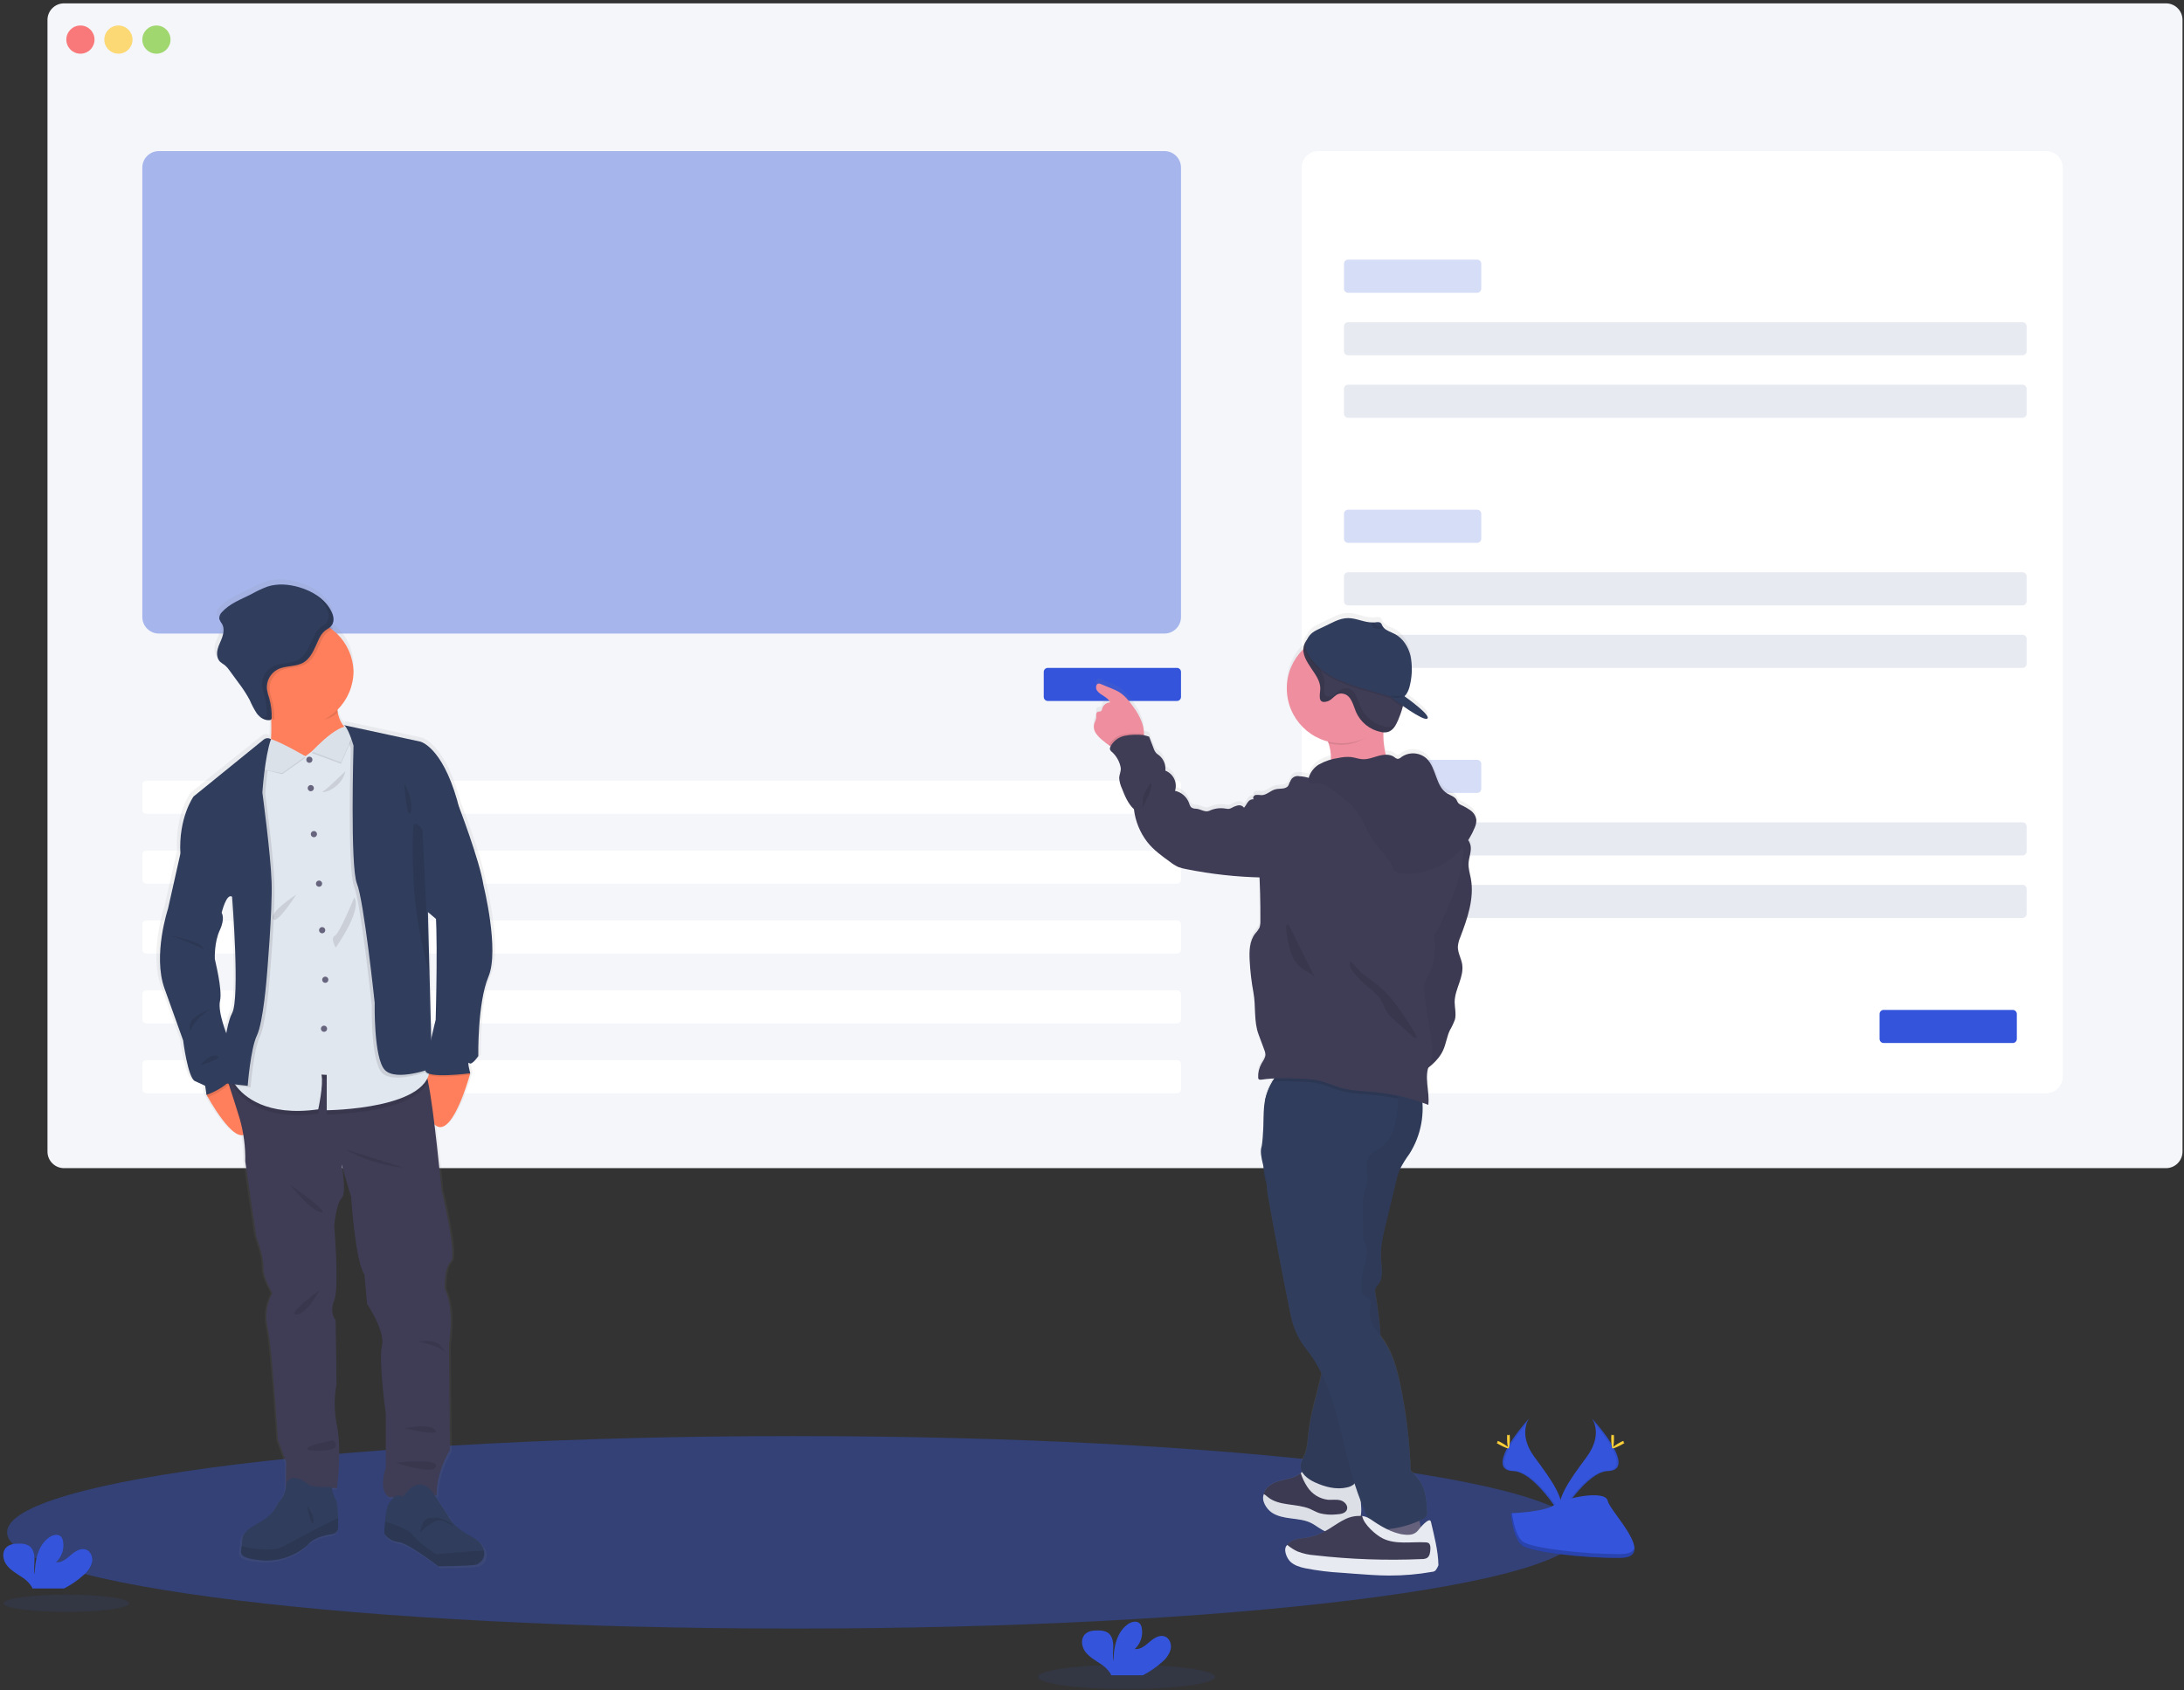 <svg width="465" height="360" viewBox="0 0 465 360" fill="none" xmlns="http://www.w3.org/2000/svg">
<rect x="0" y="0" width="465" height="360" fill="#333333" stroke="none"/>
<path opacity="0.4" d="M169.027 346.831C261.548 346.831 336.55 337.652 336.55 326.329C336.55 315.006 261.548 305.827 169.027 305.827C76.506 305.827 1.503 315.006 1.503 326.329C1.503 337.652 76.506 346.831 169.027 346.831Z" fill="#3455DB"/>
<path d="M461.163 0.716H13.631C11.687 0.716 10.11 2.293 10.11 4.239V245.251C10.11 247.197 11.687 248.774 13.631 248.774H461.163C463.108 248.774 464.684 247.197 464.684 245.251V4.239C464.684 2.293 463.108 0.716 461.163 0.716Z" fill="#F4F6FA"/>
<path opacity="0.8" d="M17.125 11.436C18.782 11.436 20.126 10.092 20.126 8.434C20.126 6.776 18.782 5.431 17.125 5.431C15.468 5.431 14.124 6.776 14.124 8.434C14.124 10.092 15.468 11.436 17.125 11.436Z" fill="#FA5959"/>
<path opacity="0.8" d="M25.212 11.436C26.869 11.436 28.213 10.092 28.213 8.434C28.213 6.776 26.869 5.431 25.212 5.431C23.555 5.431 22.211 6.776 22.211 8.434C22.211 10.092 23.555 11.436 25.212 11.436Z" fill="#FED253"/>
<path opacity="0.8" d="M33.303 11.436C34.961 11.436 36.304 10.092 36.304 8.434C36.304 6.776 34.961 5.431 33.303 5.431C31.646 5.431 30.302 6.776 30.302 8.434C30.302 10.092 31.646 11.436 33.303 11.436Z" fill="#8CCF4D"/>
<path d="M247.93 32.178H33.823C31.879 32.178 30.302 33.755 30.302 35.701V131.399C30.302 133.345 31.879 134.922 33.823 134.922H247.93C249.875 134.922 251.451 133.345 251.451 131.399V35.701C251.451 33.755 249.875 32.178 247.93 32.178Z" fill="#3455DB" fill-opacity="0.4"/>
<path d="M250.582 166.251H31.172C30.692 166.251 30.302 166.64 30.302 167.121V172.431C30.302 172.911 30.692 173.301 31.172 173.301H250.582C251.062 173.301 251.451 172.911 251.451 172.431V167.121C251.451 166.64 251.062 166.251 250.582 166.251Z" fill="white"/>
<path d="M250.582 181.134H31.172C30.692 181.134 30.302 181.524 30.302 182.005V187.314C30.302 187.795 30.692 188.185 31.172 188.185H250.582C251.062 188.185 251.451 187.795 251.451 187.314V182.005C251.451 181.524 251.062 181.134 250.582 181.134Z" fill="white"/>
<path d="M250.582 196.013H31.172C30.692 196.013 30.302 196.403 30.302 196.884V202.193C30.302 202.674 30.692 203.064 31.172 203.064H250.582C251.062 203.064 251.451 202.674 251.451 202.193V196.884C251.451 196.403 251.062 196.013 250.582 196.013Z" fill="white"/>
<path d="M250.582 210.897H31.172C30.692 210.897 30.302 211.287 30.302 211.767V217.077C30.302 217.558 30.692 217.948 31.172 217.948H250.582C251.062 217.948 251.451 217.558 251.451 217.077V211.767C251.451 211.287 251.062 210.897 250.582 210.897Z" fill="white"/>
<path d="M250.582 225.776H31.172C30.692 225.776 30.302 226.166 30.302 226.647V231.956C30.302 232.437 30.692 232.827 31.172 232.827H250.582C251.062 232.827 251.451 232.437 251.451 231.956V226.647C251.451 226.166 251.062 225.776 250.582 225.776Z" fill="white"/>
<path d="M435.669 32.178H280.669C278.724 32.178 277.148 33.755 277.148 35.701V229.304C277.148 231.249 278.724 232.827 280.669 232.827H435.669C437.613 232.827 439.19 231.249 439.19 229.304V35.701C439.19 33.755 437.613 32.178 435.669 32.178Z" fill="white"/>
<path opacity="0.2" d="M314.508 55.295H287.021C286.54 55.295 286.151 55.685 286.151 56.166V61.475C286.151 61.956 286.54 62.346 287.021 62.346H314.508C314.988 62.346 315.378 61.956 315.378 61.475V56.166C315.378 55.685 314.988 55.295 314.508 55.295Z" fill="#3455DB"/>
<path d="M430.624 68.609H287.021C286.54 68.609 286.151 68.998 286.151 69.479V74.789C286.151 75.269 286.54 75.659 287.021 75.659H430.624C431.105 75.659 431.494 75.269 431.494 74.789V69.479C431.494 68.998 431.105 68.609 430.624 68.609Z" fill="#E8EAF2"/>
<path d="M430.624 81.927H287.021C286.54 81.927 286.151 82.316 286.151 82.797V88.107C286.151 88.587 286.54 88.977 287.021 88.977H430.624C431.105 88.977 431.494 88.587 431.494 88.107V82.797C431.494 82.316 431.105 81.927 430.624 81.927Z" fill="#E8EAF2"/>
<path opacity="0.2" d="M314.508 108.553H287.021C286.54 108.553 286.151 108.943 286.151 109.424V114.733C286.151 115.214 286.54 115.604 287.021 115.604H314.508C314.988 115.604 315.378 115.214 315.378 114.733V109.424C315.378 108.943 314.988 108.553 314.508 108.553Z" fill="#3455DB"/>
<path d="M430.624 121.871H287.021C286.54 121.871 286.151 122.261 286.151 122.742V128.051C286.151 128.532 286.54 128.922 287.021 128.922H430.624C431.105 128.922 431.494 128.532 431.494 128.051V122.742C431.494 122.261 431.105 121.871 430.624 121.871Z" fill="#E8EAF2"/>
<path d="M430.624 135.185H287.021C286.54 135.185 286.151 135.574 286.151 136.055V141.365C286.151 141.845 286.54 142.235 287.021 142.235H430.624C431.105 142.235 431.494 141.845 431.494 141.365V136.055C431.494 135.574 431.105 135.185 430.624 135.185Z" fill="#E8EAF2"/>
<path opacity="0.2" d="M314.508 161.816H287.021C286.54 161.816 286.151 162.206 286.151 162.686V167.996C286.151 168.477 286.54 168.866 287.021 168.866H314.508C314.988 168.866 315.378 168.477 315.378 167.996V162.686C315.378 162.206 314.988 161.816 314.508 161.816Z" fill="#3455DB"/>
<path d="M430.624 175.129H287.021C286.54 175.129 286.151 175.519 286.151 176V181.309C286.151 181.79 286.54 182.18 287.021 182.18H430.624C431.105 182.18 431.494 181.79 431.494 181.309V176C431.494 175.519 431.105 175.129 430.624 175.129Z" fill="#E8EAF2"/>
<path d="M430.624 188.443H287.021C286.54 188.443 286.151 188.832 286.151 189.313V194.623C286.151 195.103 286.54 195.493 287.021 195.493H430.624C431.105 195.493 431.494 195.103 431.494 194.623V189.313C431.494 188.832 431.105 188.443 430.624 188.443Z" fill="#E8EAF2"/>
<path d="M428.539 215.074H401.052C400.572 215.074 400.182 215.464 400.182 215.944V221.254C400.182 221.735 400.572 222.124 401.052 222.124H428.539C429.02 222.124 429.409 221.735 429.409 221.254V215.944C429.409 215.464 429.02 215.074 428.539 215.074Z" fill="#3455DB"/>
<path d="M250.582 142.235H223.095C222.614 142.235 222.225 142.625 222.225 143.105V148.415C222.225 148.896 222.614 149.285 223.095 149.285H250.582C251.062 149.285 251.452 148.896 251.452 148.415V143.105C251.452 142.625 251.062 142.235 250.582 142.235Z" fill="#3455DB"/>
<path d="M233.372 155.291C233.806 155.885 234.325 156.411 234.914 156.852C235.301 157.169 235.692 157.492 236.102 157.773L236.461 158.012C236.447 158.033 236.434 158.054 236.424 158.077C236.327 158.252 236.29 158.454 236.318 158.652C236.406 158.892 236.567 159.098 236.778 159.242C237.736 160.132 238.382 161.308 238.619 162.594C238.762 163.34 238.26 164.137 238.292 164.897C238.365 165.64 238.563 166.365 238.877 167.043C239.503 168.641 240.17 170.294 241.427 171.459C241.723 174.025 242.711 176.462 244.285 178.509C245.606 180.204 247.369 181.48 249.104 182.737C249.654 183.178 250.254 183.553 250.89 183.856C251.462 184.065 252.052 184.219 252.653 184.316C257.749 185.351 262.925 185.945 268.122 186.094C268.27 189.189 268.333 192.286 268.311 195.387C268.339 195.897 268.267 196.407 268.099 196.888C267.842 197.341 267.533 197.763 267.179 198.146C265.987 199.73 265.927 201.871 266.028 203.851C266.144 206.169 266.413 208.477 266.834 210.759C267.372 213.679 266.88 216.907 267.915 219.684C268.325 220.78 268.735 221.88 269.14 222.976C269.277 223.283 269.36 223.612 269.384 223.948C269.384 224.671 268.923 225.283 268.555 225.91C268.044 226.82 267.795 227.855 267.837 228.898C267.833 229.017 267.863 229.134 267.924 229.235C268.058 229.414 268.33 229.4 268.555 229.364C269.471 229.233 270.392 229.148 271.317 229.11C271.148 229.317 270.994 229.536 270.856 229.764C270.635 230.152 270.44 230.553 270.272 230.966C269.941 231.655 269.681 232.376 269.494 233.117C269.46 233.224 269.434 233.333 269.416 233.444C269.365 233.665 269.319 233.904 269.282 234.111C269.085 235.419 269.005 236.741 269.043 238.063C268.914 240.526 268.79 243.096 268.55 243.851C268.214 244.915 268.633 246.614 269.048 248.24C269.069 249.361 269.271 250.471 269.646 251.528C269.679 252.693 269.813 253.854 270.046 254.996C271.467 263.012 272.983 271.014 274.594 279.002C274.736 279.693 274.875 280.384 275.054 281.065C275.653 283.285 276.701 285.359 278.133 287.158C279.393 288.752 280.473 290.48 281.355 292.311C281.263 292.744 281.166 293.181 281.06 293.614C280.14 297.436 278.962 301.203 278.543 305.127C278.377 306.683 278.331 308.286 277.714 309.732C277.401 310.464 276.941 311.159 276.877 311.956C276.84 312.46 276.959 312.963 277.217 313.398L276.913 313.646L276.743 313.784C275.574 314.705 274.009 314.903 272.569 315.281C271.128 315.659 269.581 316.414 269.135 317.846C269.106 317.935 269.082 318.026 269.066 318.118C268.804 319.435 269.6 320.835 270.723 321.608C271.92 322.433 273.411 322.686 274.865 322.875C276.32 323.064 277.793 323.197 279.095 323.846C280.223 324.404 281.171 325.32 282.363 325.725L282.579 325.785C282.308 325.946 282.041 326.103 281.76 326.246C280.526 326.885 279.192 327.31 277.816 327.503C276.435 327.692 274.769 327.784 274.055 328.995C273.471 329.994 273.894 331.348 274.736 332.14C275.579 332.932 276.748 333.282 277.875 333.522C280.458 334.028 283.072 334.353 285.7 334.493L288.25 334.691C290.74 334.88 293.235 335.074 295.738 335.083C298.825 335.093 301.906 334.825 304.944 334.282C305.064 334.292 305.185 334.274 305.297 334.231C305.409 334.187 305.51 334.118 305.592 334.029C305.673 333.94 305.733 333.833 305.767 333.717C305.8 333.601 305.807 333.479 305.786 333.361C305.732 330.232 305.352 327.118 304.654 324.068C304.442 323.147 303.195 324.404 302.5 325.191C302.403 324.731 302.302 324.27 302.182 323.842L302.73 323.584C303.148 323.424 303.501 323.129 303.733 322.746C303.845 322.436 303.881 322.105 303.839 321.779C303.738 319.771 303.614 317.689 302.661 315.926C302.039 314.871 301.264 313.914 300.36 313.089C300.142 306.774 299.372 300.49 298.058 294.309C297.354 291.164 296.479 287.982 294.661 285.32C294.431 284.989 294.201 284.657 293.939 284.321C293.742 281.296 293.377 278.284 292.843 275.299C292.737 274.906 292.737 274.491 292.843 274.098C293.018 273.759 293.241 273.449 293.506 273.177C294.602 271.763 294.155 269.755 294.026 267.968C293.847 265.408 294.45 262.861 295.053 260.361L297.276 251.109C297.457 250.232 297.719 249.373 298.058 248.544C298.643 247.42 299.312 246.342 300.06 245.32C302.137 242.047 303.114 238.196 302.85 234.328C303.273 234.48 303.692 234.632 304.106 234.788C304.419 232.205 303.328 229.262 304.106 226.845C305.445 225.869 306.526 224.58 307.254 223.091C307.866 221.71 308.037 220.19 308.677 218.836C309.036 218.072 309.542 217.372 309.754 216.534C310.067 215.309 309.671 214.019 309.689 212.753C309.731 209.99 311.724 207.443 311.295 204.726C311.088 203.437 310.338 202.235 310.375 200.927C310.437 200.218 310.616 199.524 310.904 198.873C312.423 194.862 313.91 190.584 313.137 186.37C312.939 185.288 312.589 184.215 312.649 183.119C312.713 181.862 313.307 180.642 313.109 179.394C313.034 178.92 312.843 178.472 312.552 178.09C313.094 177.256 313.557 176.373 313.933 175.452C314.182 174.924 314.306 174.345 314.296 173.762C314.243 173.364 314.111 172.982 313.907 172.637C313.703 172.292 313.431 171.991 313.109 171.754C312.459 171.289 311.766 170.89 311.038 170.561C310.809 170.459 310.604 170.312 310.435 170.128C310.305 169.921 310.191 169.704 310.094 169.479C309.689 168.774 308.805 168.558 308.115 168.13C305.607 166.596 305.846 162.649 303.706 160.632C302.977 159.979 302.047 159.595 301.07 159.543C300.093 159.491 299.128 159.775 298.334 160.347C298.132 160.553 297.866 160.685 297.58 160.72C297.303 160.664 297.048 160.528 296.848 160.328C296.315 159.97 295.68 159.793 295.039 159.827C294.645 158.256 294.475 156.637 294.533 155.019H294.726C294.979 155.027 295.232 154.997 295.476 154.931C296.576 154.614 297.202 153.471 297.653 152.412C298.042 151.516 298.365 150.593 298.62 149.649C298.643 149.557 298.661 149.47 298.684 149.378C300.792 150.86 303.241 152.412 303.83 152.085C304.907 151.491 298.997 147.282 298.997 147.282C299.692 146.665 300.079 145.551 300.254 144.565C300.672 142.607 300.687 140.584 300.3 138.62C299.839 136.681 298.675 134.835 296.908 133.927C296.125 133.522 295.177 133.246 294.606 132.624C294.519 132.532 294.444 132.43 294.381 132.32V132.32C294.349 132.268 294.32 132.214 294.293 132.159C294.233 131.987 294.149 131.825 294.045 131.676C293.722 131.298 293.124 131.413 292.664 131.473H292.503H292.374H292.24C290.487 131.51 288.788 130.529 287.016 130.529C285.074 130.529 283.417 131.657 281.709 132.431C281.364 132.587 281.037 132.73 280.729 132.891C279.657 133.393 278.814 133.923 278.276 135.129C277.936 135.529 277.691 136.002 277.562 136.511C277.51 136.744 277.479 136.981 277.47 137.22C275.996 138.68 274.934 140.505 274.393 142.508C273.851 144.512 273.848 146.623 274.385 148.628C274.922 150.632 275.98 152.459 277.45 153.923C278.921 155.387 280.752 156.435 282.759 156.962C282.8 157.077 282.846 157.192 282.883 157.312C283.234 158.371 283.407 159.48 283.394 160.596C283.394 160.674 283.394 160.752 283.394 160.835C282.501 161.046 281.645 161.394 280.858 161.867C279.854 162.461 279.094 163.393 278.713 164.496C278.69 164.584 278.667 164.667 278.649 164.745C278.024 164.539 277.373 164.427 276.716 164.413C276.419 164.371 276.117 164.394 275.83 164.48C275.543 164.565 275.279 164.712 275.054 164.911C274.903 165.098 274.796 165.317 274.741 165.551C274.516 165.758 274.474 166.122 274.313 166.398C273.821 167.264 272.536 166.978 271.551 167.218C270.502 167.476 269.674 168.461 268.596 168.466C268.185 168.402 267.768 168.387 267.354 168.42C266.949 168.521 266.631 169.078 266.939 169.341C266.697 169.316 266.453 169.358 266.234 169.464C266.014 169.57 265.828 169.734 265.697 169.939C265.398 170.326 265.204 170.787 264.873 171.15C264.731 170.952 264.535 170.799 264.307 170.711C264.08 170.622 263.832 170.602 263.593 170.653C263.117 170.758 262.66 170.939 262.24 171.187C262.053 171.288 261.851 171.358 261.642 171.395C261.398 171.41 261.152 171.388 260.915 171.33C259.759 171.137 258.572 171.297 257.509 171.791C256.588 172.251 255.668 171.418 254.637 171.353C254.259 171.374 253.886 171.258 253.587 171.026C253.393 170.784 253.258 170.5 253.191 170.197C252.959 169.532 252.561 168.938 252.034 168.471C251.507 168.004 250.869 167.681 250.181 167.531C250.449 166.683 250.386 165.766 250.004 164.963C249.622 164.16 248.95 163.533 248.124 163.207C248.191 162.599 248.108 161.985 247.884 161.416C247.659 160.848 247.299 160.343 246.835 159.946C246.607 159.794 246.392 159.625 246.191 159.44C245.917 159.117 245.713 158.74 245.592 158.334C245.285 157.53 244.979 156.724 244.672 155.917C244.271 155.834 243.954 155.668 243.572 155.604C243.572 155.521 243.572 155.438 243.572 155.355C243.56 154.528 243.42 153.708 243.157 152.923C242.688 151.65 242.03 150.455 241.206 149.378C240.336 148.157 239.365 146.96 238.072 146.223C237.639 145.991 237.193 145.785 236.737 145.606L234.385 144.634C234.25 144.571 234.105 144.533 233.957 144.524C233.322 144.524 233.206 145.5 233.565 146.025C234.284 147.08 235.894 147.374 236.35 148.572C235.967 148.585 235.599 148.719 235.297 148.955C234.995 149.191 234.776 149.516 234.67 149.884C234.653 150.079 234.574 150.262 234.445 150.409C234.238 150.579 233.911 150.483 233.676 150.612C233.257 150.833 233.441 151.459 233.395 151.933C233.294 152.345 233.151 152.744 232.967 153.126C232.868 153.494 232.853 153.88 232.923 154.254C232.993 154.629 233.147 154.983 233.372 155.291V155.291ZM289.755 320.278L289.7 319.55C289.75 319.679 289.796 319.812 289.847 319.941C290.261 321.028 290.722 322.103 291.228 323.165L291.14 323.123C290.784 322.96 290.406 322.851 290.017 322.801C289.916 322.801 289.81 322.778 289.704 322.773C289.84 321.948 289.857 321.108 289.755 320.278V320.278Z" fill="url(#paint0_linear)"/>
<path d="M283.38 161.535C283.334 163.253 282.754 164.92 282.662 166.633C287.725 166.886 292.71 164.432 297.713 165.182C296.332 164.261 295.568 162.645 295.126 161.038C294.565 158.964 294.398 156.804 294.634 154.669C294.646 154.55 294.666 154.431 294.693 154.314C294.882 153.476 295.361 152.288 295.232 151.625C295.062 150.75 294.238 150.925 293.497 150.976C291.234 151.146 288.981 151.436 286.749 151.846C286.165 151.947 280.499 153.361 280.416 153.227C281.409 154.825 282.231 156.523 282.869 158.293C283.217 159.338 283.39 160.434 283.38 161.535Z" fill="#EE8E9E"/>
<path d="M233.372 156.225C233.804 156.821 234.324 157.347 234.914 157.786C235.301 158.1 235.692 158.422 236.102 158.707C236.837 159.273 237.712 159.627 238.633 159.734C239.834 159.817 242.393 159.108 243.144 158.077C243.457 157.557 243.607 156.955 243.572 156.35C243.56 155.527 243.42 154.712 243.157 153.932C242.688 152.663 242.03 151.473 241.206 150.4C240.336 149.189 239.365 147.996 238.072 147.264C237.64 147.032 237.194 146.827 236.737 146.651L234.385 145.675C234.25 145.612 234.105 145.574 233.957 145.565C233.322 145.565 233.206 146.536 233.565 147.057C234.283 148.107 235.894 148.401 236.35 149.594C235.968 149.604 235.599 149.736 235.297 149.97C234.994 150.204 234.775 150.529 234.67 150.897C234.652 151.092 234.574 151.276 234.445 151.422C234.237 151.588 233.911 151.496 233.676 151.62C233.257 151.841 233.441 152.468 233.395 152.937C233.292 153.347 233.149 153.745 232.967 154.125C232.875 154.484 232.864 154.858 232.934 155.221C233.004 155.584 233.154 155.927 233.372 156.225V156.225Z" fill="#EE8E9E"/>
<path d="M303.103 328.498C302.711 328.111 302.076 328.175 301.533 328.263C298.606 328.719 295.649 328.951 292.687 328.958C292.319 327.153 293.391 325.394 293.736 323.584C293.784 323.109 293.902 322.643 294.086 322.202C294.505 321.401 295.467 321.037 296.323 320.853C297.911 320.517 300.396 319.932 301.285 321.53C302.348 323.478 302.688 326.329 303.103 328.498Z" fill="#65617D"/>
<path d="M270.759 321.65C271.956 322.47 273.447 322.723 274.902 322.912C276.356 323.1 277.829 323.234 279.132 323.874C280.259 324.431 281.208 325.343 282.4 325.744C283.509 326.05 284.678 326.069 285.796 325.799C287.136 325.546 288.558 325.058 289.285 323.902C289.93 322.87 289.861 321.567 289.773 320.356C289.667 318.974 289.571 317.593 289.469 316.243C289.472 315.895 289.383 315.552 289.212 315.249C288.245 313.835 285.888 315.838 284.609 315.838C282.611 315.838 280.467 314.751 279.026 313.425C278.899 313.295 278.753 313.185 278.593 313.098C278.022 312.845 277.456 313.315 276.95 313.729L276.78 313.867C275.611 314.788 274.046 314.982 272.605 315.355C271.164 315.728 269.618 316.483 269.172 317.906C269.142 317.996 269.119 318.089 269.103 318.182C268.84 319.49 269.636 320.885 270.759 321.65Z" fill="#3F3D56"/>
<path opacity="0.05" d="M270.759 321.65C271.956 322.47 273.447 322.723 274.902 322.912C276.356 323.1 277.829 323.234 279.132 323.874C280.259 324.431 281.208 325.343 282.4 325.744C283.509 326.05 284.678 326.069 285.796 325.799C287.136 325.546 288.558 325.058 289.285 323.902C289.93 322.87 289.861 321.567 289.773 320.356C289.667 318.974 289.571 317.593 289.469 316.243C289.472 315.895 289.383 315.552 289.212 315.249C288.245 313.835 285.888 315.838 284.609 315.838C282.611 315.838 280.467 314.751 279.026 313.425C278.899 313.295 278.753 313.185 278.593 313.098C278.022 312.845 277.456 313.315 276.95 313.729L276.78 313.867C275.611 314.788 274.046 314.982 272.605 315.355C271.164 315.728 269.618 316.483 269.172 317.906C269.142 317.996 269.119 318.089 269.103 318.182C268.84 319.49 269.636 320.885 270.759 321.65Z" fill="black"/>
<path d="M270.76 322.11C271.956 322.93 273.448 323.183 274.902 323.372C276.357 323.561 277.829 323.695 279.132 324.335C280.26 324.892 281.208 325.804 282.4 326.204C283.509 326.51 284.678 326.529 285.797 326.26C287.222 325.957 288.473 325.111 289.286 323.902C289.93 322.87 289.861 321.567 289.773 320.356C289.668 318.974 289.571 317.593 289.47 316.243C289.472 315.895 289.383 315.552 289.212 315.249C288.245 313.835 285.889 315.838 284.609 315.838C282.612 315.838 280.467 314.751 279.026 313.425C278.899 313.295 278.754 313.185 278.594 313.098C278.023 312.845 277.457 313.315 276.95 313.729C277.278 314.754 277.742 315.73 278.331 316.63C278.814 317.389 279.459 318.03 280.22 318.508C280.981 318.986 281.839 319.288 282.731 319.393C283.624 319.458 284.54 319.283 285.406 319.513C286.271 319.743 287.072 320.628 286.786 321.466C286.501 322.304 285.429 322.465 284.559 322.511C283.344 322.65 282.114 322.563 280.932 322.253C280.223 322.018 279.551 321.627 278.888 321.332C275.956 320.121 272.26 320.798 269.844 318.749C269.614 318.538 269.366 318.348 269.103 318.182C268.468 319.508 269.637 321.346 270.76 322.11Z" fill="#E8EAF2"/>
<path opacity="0.05" d="M270.76 322.11C271.956 322.93 273.448 323.183 274.902 323.372C276.357 323.561 277.829 323.695 279.132 324.335C280.26 324.892 281.208 325.804 282.4 326.204C283.509 326.51 284.678 326.529 285.797 326.26C287.222 325.957 288.473 325.111 289.286 323.902C289.93 322.87 289.861 321.567 289.773 320.356C289.668 318.974 289.571 317.593 289.47 316.243C289.472 315.895 289.383 315.552 289.212 315.249C288.245 313.835 285.889 315.838 284.609 315.838C282.612 315.838 280.467 314.751 279.026 313.425C278.899 313.295 278.754 313.185 278.594 313.098C278.023 312.845 277.457 313.315 276.95 313.729C277.278 314.754 277.742 315.73 278.331 316.63C278.814 317.389 279.459 318.03 280.22 318.508C280.981 318.986 281.839 319.288 282.731 319.393C283.624 319.458 284.54 319.283 285.406 319.513C286.271 319.743 287.072 320.628 286.786 321.466C286.501 322.304 285.429 322.465 284.559 322.511C283.344 322.65 282.114 322.563 280.932 322.253C280.223 322.018 279.551 321.627 278.888 321.332C275.956 320.121 272.26 320.798 269.844 318.749C269.614 318.538 269.366 318.348 269.103 318.182C268.468 319.508 269.637 321.346 270.76 322.11Z" fill="black"/>
<path d="M302.532 232.472C303.465 237.055 302.578 241.822 300.061 245.762C299.312 246.784 298.642 247.862 298.058 248.986C297.719 249.81 297.458 250.664 297.276 251.537L295.053 260.747C294.45 263.234 293.847 265.767 294.026 268.314C294.155 270.091 294.602 272.09 293.506 273.494C293.242 273.767 293.019 274.078 292.844 274.415C292.738 274.807 292.738 275.22 292.844 275.613C293.967 282.295 294.8 289.281 292.77 295.746C290.929 301.608 290.823 308.102 289.258 314.038C289.131 314.792 288.794 315.496 288.287 316.068C287.867 316.419 287.365 316.657 286.828 316.759C284.527 317.312 282.087 316.667 279.924 315.668C278.414 314.968 276.785 313.738 276.914 312.076C276.978 311.288 277.438 310.593 277.751 309.865C278.368 308.438 278.414 306.84 278.58 305.293C278.999 301.41 280.195 297.657 281.098 293.858C282 290.059 282.616 286.089 281.852 282.258C280.29 274.334 277.785 266.625 274.391 259.297C274.245 258.907 274.012 258.556 273.71 258.27C273.363 258.068 273.034 257.837 272.725 257.579C272.483 257.218 272.326 256.807 272.265 256.377C271.929 255.166 270.93 254.273 270.258 253.204C268.565 250.515 269.103 247.07 269.167 243.893C269.227 240.807 268.781 237.69 269.287 234.641C269.793 231.592 271.538 228.475 274.474 227.522C275.929 227.061 277.503 227.158 279.026 227.305C287.127 228.106 294.961 229.571 302.532 232.472Z" fill="#303D5C"/>
<path opacity="0.05" d="M302.532 232.472C303.465 237.055 302.578 241.822 300.061 245.762C299.312 246.784 298.642 247.862 298.058 248.986C297.719 249.81 297.458 250.664 297.276 251.537L295.053 260.747C294.45 263.234 293.847 265.767 294.026 268.314C294.155 270.091 294.602 272.09 293.506 273.494C293.242 273.767 293.019 274.078 292.844 274.415C292.738 274.807 292.738 275.22 292.844 275.613C293.967 282.295 294.8 289.281 292.77 295.746C290.929 301.608 290.823 308.102 289.258 314.038C289.131 314.792 288.794 315.496 288.287 316.068C287.867 316.419 287.365 316.657 286.828 316.759C284.527 317.312 282.087 316.667 279.924 315.668C278.414 314.968 276.785 313.738 276.914 312.076C276.978 311.288 277.438 310.593 277.751 309.865C278.368 308.438 278.414 306.84 278.58 305.293C278.999 301.41 280.195 297.657 281.098 293.858C282 290.059 282.616 286.089 281.852 282.258C280.29 274.334 277.785 266.625 274.391 259.297C274.245 258.907 274.012 258.556 273.71 258.27C273.363 258.068 273.034 257.837 272.725 257.579C272.483 257.218 272.326 256.807 272.265 256.377C271.929 255.166 270.93 254.273 270.258 253.204C268.565 250.515 269.103 247.07 269.167 243.893C269.227 240.807 268.781 237.69 269.287 234.641C269.793 231.592 271.538 228.475 274.474 227.522C275.929 227.061 277.503 227.158 279.026 227.305C287.127 228.106 294.961 229.571 302.532 232.472Z" fill="black"/>
<path d="M269.683 251.841C269.71 253.042 269.845 254.238 270.088 255.415C271.509 263.397 273.024 271.356 274.635 279.292C274.778 279.983 274.916 280.674 275.096 281.346C275.694 283.557 276.742 285.62 278.175 287.406C284.876 295.765 285.456 307.899 289.088 317.98C289.336 318.661 289.58 319.361 289.843 320.02C290.499 321.727 291.247 323.398 292.084 325.025C292.182 325.262 292.341 325.469 292.544 325.624C292.771 325.735 293.024 325.783 293.276 325.762C296.547 325.782 299.779 325.048 302.721 323.616C303.139 323.458 303.492 323.165 303.724 322.783C303.836 322.475 303.872 322.145 303.83 321.82C303.729 319.822 303.605 317.754 302.652 315.995C302.029 314.946 301.253 313.996 300.35 313.176C300.134 306.895 299.364 300.644 298.049 294.498C297.345 291.367 296.47 288.203 294.652 285.555C293.313 283.602 291.389 281.673 291.624 279.315C291.73 278.279 292.162 276.99 291.32 276.382C290.952 276.115 290.4 276.082 290.16 275.7C290.059 275.522 290.004 275.321 289.999 275.115C289.825 273.498 289.924 271.864 290.294 270.28C290.602 269.245 290.843 268.191 291.016 267.125C291.099 266.591 291.071 266.045 290.935 265.522C290.798 264.998 290.557 264.508 290.225 264.081C290.179 261.926 290.225 259.693 290.197 257.542C290.111 256.318 290.212 255.088 290.496 253.895C290.662 253.333 290.91 252.794 291.035 252.219C291.495 250.151 290.363 247.673 291.697 246.034C292.254 245.357 293.115 245.016 293.842 244.524C295.272 243.483 296.31 241.99 296.788 240.287C297.26 238.595 297.539 236.856 297.621 235.102C297.66 234.73 297.66 234.354 297.621 233.983C297.595 233.791 297.544 233.603 297.469 233.425C297.055 232.504 295.937 232.127 294.942 231.887C288.626 230.373 282.152 229.616 275.657 229.631C273.255 227.996 271.901 228.581 270.884 230.317C270.321 231.373 269.866 232.484 269.526 233.633C269.066 235.042 269.034 242.912 268.578 244.326C268.003 246.163 269.706 249.916 269.683 251.841Z" fill="#303D5C"/>
<path d="M313.127 180.213C313.302 181.452 312.709 182.668 312.667 183.897C312.607 184.993 312.957 186.057 313.155 187.121C313.928 191.316 312.442 195.567 310.923 199.555C310.635 200.202 310.456 200.893 310.393 201.599C310.352 202.903 311.102 204.095 311.314 205.38C311.742 208.083 309.749 210.625 309.708 213.361C309.708 214.623 310.085 215.903 309.772 217.123C309.485 217.913 309.124 218.675 308.695 219.398C308.055 220.743 307.885 222.272 307.273 223.63C306.173 226.089 303.807 227.692 301.552 229.156C300.272 228.728 298.887 228.235 298.183 227.07C297.873 226.499 297.673 225.874 297.593 225.228C297.106 222.428 297.133 219.569 297.133 216.727C297.091 214.283 297.221 211.84 297.52 209.414C297.98 206.324 298.979 203.349 299.697 200.315C300.617 196.483 301.078 192.527 302.458 188.852C303.697 185.629 305.63 182.728 307.659 179.955C308.437 178.896 309.04 177.381 310.554 177.625C311.198 177.737 311.792 178.046 312.252 178.51C312.713 178.973 313.019 179.569 313.127 180.213V180.213Z" fill="#3F3D56"/>
<path opacity="0.05" d="M313.127 180.213C313.302 181.452 312.709 182.668 312.667 183.897C312.607 184.993 312.957 186.057 313.155 187.121C313.928 191.316 312.442 195.567 310.923 199.555C310.635 200.202 310.456 200.893 310.393 201.599C310.352 202.903 311.102 204.095 311.314 205.38C311.742 208.083 309.749 210.625 309.708 213.361C309.708 214.623 310.085 215.903 309.772 217.123C309.485 217.913 309.124 218.675 308.695 219.398C308.055 220.743 307.885 222.272 307.273 223.63C306.173 226.089 303.807 227.692 301.552 229.156C300.272 228.728 298.887 228.235 298.183 227.07C297.873 226.499 297.673 225.874 297.593 225.228C297.106 222.428 297.133 219.569 297.133 216.727C297.091 214.283 297.221 211.84 297.52 209.414C297.98 206.324 298.979 203.349 299.697 200.315C300.617 196.483 301.078 192.527 302.458 188.852C303.697 185.629 305.63 182.728 307.659 179.955C308.437 178.896 309.04 177.381 310.554 177.625C311.198 177.737 311.792 178.046 312.252 178.51C312.713 178.973 313.019 179.569 313.127 180.213V180.213Z" fill="black"/>
<path opacity="0.1" d="M280.416 153.209C281.409 154.807 282.231 156.505 282.869 158.275C283.78 158.499 284.715 158.612 285.654 158.611C289.299 158.611 291.881 156.538 294.021 153.918C294.206 153.075 295.361 152.293 295.232 151.616C295.062 150.741 294.238 150.916 293.497 150.966C291.234 151.136 288.981 151.427 286.749 151.837C286.165 151.943 280.499 153.356 280.416 153.209Z" fill="black"/>
<path d="M285.654 158.288C292.103 158.288 297.331 153.058 297.331 146.605C297.331 140.153 292.103 134.922 285.654 134.922C279.205 134.922 273.977 140.153 273.977 146.605C273.977 153.058 279.205 158.288 285.654 158.288Z" fill="#EE8E9E"/>
<path opacity="0.1" d="M270.884 230.317C272.905 230.197 274.939 230.275 276.969 230.358C278.238 230.372 279.503 230.501 280.748 230.745C282.281 231.095 283.717 231.795 285.226 232.233C287.652 232.937 290.206 232.969 292.715 233.213C294.364 233.375 296.002 233.632 297.621 233.983C297.596 233.791 297.544 233.603 297.469 233.425C297.055 232.504 295.937 232.127 294.942 231.887C288.626 230.373 282.152 229.616 275.657 229.631C273.268 227.996 271.915 228.567 270.884 230.317Z" fill="black"/>
<path d="M278.856 165.73C279.367 166.32 280.048 166.969 280.803 166.78C281.076 166.684 281.332 166.546 281.562 166.37C282.906 165.505 284.559 165.302 286.142 165.063C289.335 164.58 292.49 163.87 295.582 162.94C296.478 162.613 297.419 162.422 298.371 162.373C300.35 162.373 302.104 163.699 303.347 165.242C304.59 166.785 305.464 168.59 306.684 170.151C307.549 171.266 308.58 172.246 309.39 173.402C311.438 176.317 311.876 180.121 311.346 183.644C310.817 187.167 309.413 190.487 308.019 193.775C307.276 195.68 306.367 197.515 305.303 199.26C305.763 201.936 305.524 204.998 304.254 207.397C303.839 208.18 303.333 208.94 303.195 209.815C303.132 210.406 303.157 211.004 303.269 211.588L303.862 215.82C304.042 217.109 304.221 218.399 304.456 219.674C304.884 222.018 305.469 224.56 304.382 226.679C303.084 229.216 304.451 232.467 304.106 235.3C300.454 233.886 296.626 232.977 292.728 232.596C290.22 232.348 287.666 232.315 285.24 231.611C283.73 231.15 282.294 230.473 280.762 230.123C279.516 229.879 278.251 229.75 276.983 229.737C274.184 229.626 271.367 229.511 268.597 229.925C268.371 229.958 268.1 229.976 267.966 229.796C267.905 229.697 267.875 229.582 267.879 229.465C267.837 228.426 268.086 227.396 268.597 226.49C268.951 225.868 269.439 225.256 269.425 224.537C269.401 224.203 269.318 223.876 269.181 223.57L267.957 220.278C266.921 217.515 267.414 214.291 266.875 211.399C266.455 209.129 266.186 206.834 266.07 204.528C265.969 202.557 266.028 200.425 267.22 198.85C267.575 198.472 267.884 198.053 268.141 197.602C268.309 197.124 268.38 196.617 268.353 196.11C268.38 192.168 268.273 188.228 268.031 184.289C269.066 182.447 270.143 180.522 271.183 178.661C272.389 176.492 273.609 174.282 274.097 171.85C274.419 170.239 274.41 168.585 274.64 166.96C274.631 166.703 274.682 166.447 274.79 166.214C274.898 165.98 275.059 165.775 275.261 165.616C275.463 165.456 275.699 165.346 275.951 165.295C276.203 165.244 276.463 165.252 276.711 165.32C277.443 165.348 278.166 165.486 278.856 165.73V165.73Z" fill="#3F3D56"/>
<path opacity="0.1" d="M236.102 158.712C236.837 159.277 237.712 159.632 238.633 159.739C239.834 159.822 242.393 159.113 243.144 158.081C243.457 157.562 243.607 156.96 243.572 156.354C243.41 156.3 243.241 156.267 243.07 156.258C241.764 156.109 240.443 156.161 239.153 156.414C238.505 156.544 237.895 156.818 237.369 157.217C236.842 157.616 236.412 158.128 236.111 158.717C236.111 158.717 236.106 158.707 236.102 158.712Z" fill="black"/>
<path d="M274.957 183.98C274.244 184.864 273.503 185.776 272.495 186.283C271.335 186.886 269.968 186.9 268.661 186.872C263.28 186.757 257.92 186.167 252.643 185.109C252.043 185.009 251.453 184.855 250.881 184.648C250.245 184.345 249.646 183.971 249.095 183.534C247.36 182.286 245.597 181.01 244.276 179.325C242.708 177.294 241.723 174.874 241.427 172.325C240.17 171.164 239.503 169.52 238.877 167.932C238.563 167.257 238.366 166.535 238.292 165.795C238.26 165.04 238.753 164.247 238.619 163.492C238.379 162.212 237.734 161.043 236.778 160.158C236.566 160.017 236.405 159.812 236.318 159.573C236.291 159.376 236.328 159.176 236.424 159.002C236.726 158.415 237.157 157.904 237.683 157.505C238.21 157.107 238.819 156.831 239.466 156.7C240.758 156.449 242.08 156.397 243.387 156.543C243.822 156.625 244.249 156.739 244.667 156.884L245.588 159.288C245.709 159.692 245.912 160.067 246.186 160.388C246.387 160.574 246.603 160.743 246.83 160.895C247.291 161.286 247.65 161.785 247.875 162.347C248.099 162.909 248.183 163.517 248.119 164.119C248.945 164.439 249.617 165.062 249.999 165.861C250.381 166.661 250.445 167.575 250.176 168.42C250.863 168.567 251.5 168.889 252.027 169.353C252.554 169.818 252.953 170.409 253.187 171.072C253.253 171.374 253.388 171.656 253.582 171.897C253.882 172.126 254.254 172.242 254.632 172.223C255.663 172.283 256.565 173.098 257.504 172.656C258.567 172.163 259.754 172.003 260.91 172.196C261.148 172.249 261.393 172.271 261.637 172.26C261.846 172.223 262.048 172.153 262.235 172.053C262.656 171.806 263.113 171.626 263.589 171.519C263.827 171.469 264.075 171.49 264.302 171.578C264.529 171.666 264.726 171.819 264.868 172.016C265.2 171.657 265.393 171.197 265.692 170.81C265.824 170.606 266.011 170.443 266.23 170.338C266.449 170.233 266.693 170.191 266.935 170.216C266.626 169.939 266.935 169.387 267.349 169.295C267.764 169.264 268.18 169.28 268.592 169.341C269.669 169.341 270.497 168.355 271.547 168.097C272.513 167.862 273.797 168.143 274.308 167.282C274.483 166.978 274.52 166.564 274.819 166.361C275.02 166.261 275.25 166.234 275.468 166.288C276.154 166.375 276.82 166.577 277.438 166.886C278.451 170.842 277.898 174.95 277.148 178.965C276.866 180.799 276.11 182.527 274.957 183.98Z" fill="#3F3D56"/>
<path opacity="0.1" d="M274.985 198.173L280.016 208.304C279.472 207.383 278.326 207.001 277.42 206.403C276.27 205.572 275.404 204.408 274.939 203.068C274.482 201.734 274.165 200.356 273.991 198.956C273.889 198.311 273.673 197.409 273.991 196.829C274.566 196.948 274.75 197.685 274.985 198.173Z" fill="black"/>
<path opacity="0.1" d="M289.456 206.776C290.593 207.899 291.978 208.724 293.23 209.718C296.144 212.021 298.224 215.244 300.254 218.362C300.828 219.178 301.31 220.055 301.69 220.978C301.45 221.18 301.096 220.978 300.861 220.761L296.912 217.289C296.427 216.894 295.986 216.447 295.596 215.958C294.91 215.037 294.606 213.881 293.985 212.914C293.306 211.986 292.497 211.161 291.582 210.464C290.662 209.686 286.519 206.163 287.523 204.791C288.259 205.164 288.858 206.182 289.456 206.776Z" fill="black"/>
<path d="M280.831 162.797C282.125 162.08 283.543 161.611 285.01 161.415C285.88 161.217 286.776 161.153 287.666 161.226C288.489 161.328 289.276 161.646 290.105 161.687C291.265 161.751 292.379 161.282 293.502 160.973C294.625 160.665 295.918 160.55 296.862 161.226C297.062 161.426 297.317 161.562 297.593 161.618C297.88 161.583 298.146 161.451 298.348 161.245C299.143 160.676 300.108 160.394 301.084 160.446C302.06 160.498 302.989 160.88 303.72 161.53C305.86 163.538 305.621 167.462 308.129 168.986C308.819 169.405 309.703 169.626 310.108 170.331C310.21 170.564 310.33 170.789 310.467 171.003C310.636 171.187 310.841 171.333 311.07 171.431C311.799 171.758 312.493 172.158 313.141 172.624C313.464 172.859 313.735 173.157 313.939 173.499C314.143 173.842 314.276 174.223 314.329 174.618C314.339 175.199 314.214 175.774 313.965 176.299C312.736 179.311 310.605 181.869 307.865 183.622C305.125 185.375 301.91 186.237 298.661 186.089C298.085 186.117 297.517 185.939 297.06 185.587C296.819 185.316 296.629 185.004 296.498 184.666C295.315 182.194 293.101 180.365 291.693 178.012C290.855 176.608 290.312 175.042 289.447 173.66C288.121 171.565 286.11 170.018 284.14 168.521C283.031 167.674 281.792 166.785 280.398 166.845C279.155 166.895 278.248 166.964 278.704 165.436C279.077 164.331 279.831 163.396 280.831 162.797V162.797Z" fill="#3F3D56"/>
<path opacity="0.05" d="M280.831 162.797C282.125 162.08 283.543 161.611 285.01 161.415C285.88 161.217 286.776 161.153 287.666 161.226C288.489 161.328 289.276 161.646 290.105 161.687C291.265 161.751 292.379 161.282 293.502 160.973C294.625 160.665 295.918 160.55 296.862 161.226C297.062 161.426 297.317 161.562 297.593 161.618C297.88 161.583 298.146 161.451 298.348 161.245C299.143 160.676 300.108 160.394 301.084 160.446C302.06 160.498 302.989 160.88 303.72 161.53C305.86 163.538 305.621 167.462 308.129 168.986C308.819 169.405 309.703 169.626 310.108 170.331C310.21 170.564 310.33 170.789 310.467 171.003C310.636 171.187 310.841 171.333 311.07 171.431C311.799 171.758 312.493 172.158 313.141 172.624C313.464 172.859 313.735 173.157 313.939 173.499C314.143 173.842 314.276 174.223 314.329 174.618C314.339 175.199 314.214 175.774 313.965 176.299C312.736 179.311 310.605 181.869 307.865 183.622C305.125 185.375 301.91 186.237 298.661 186.089C298.085 186.117 297.517 185.939 297.06 185.587C296.819 185.316 296.629 185.004 296.498 184.666C295.315 182.194 293.101 180.365 291.693 178.012C290.855 176.608 290.312 175.042 289.447 173.66C288.121 171.565 286.11 170.018 284.14 168.521C283.031 167.674 281.792 166.785 280.398 166.845C279.155 166.895 278.248 166.964 278.704 165.436C279.077 164.331 279.831 163.396 280.831 162.797V162.797Z" fill="black"/>
<path d="M274.75 332.14C275.597 332.932 276.761 333.278 277.889 333.522C280.472 334.027 283.086 334.35 285.714 334.489L288.264 334.682C290.754 334.871 293.248 335.065 295.752 335.074C298.838 335.085 301.919 334.819 304.958 334.277C305.078 334.289 305.2 334.273 305.313 334.23C305.426 334.187 305.528 334.118 305.61 334.028C305.692 333.939 305.751 333.831 305.784 333.715C305.817 333.598 305.823 333.475 305.8 333.356C305.746 330.244 305.366 327.146 304.668 324.114C304.378 322.866 302.145 325.661 302.044 325.776C301.814 326.102 301.51 326.37 301.157 326.558C300.805 326.746 300.413 326.849 300.014 326.858C297.446 326.996 294.569 325.435 292.526 324.045C292.09 323.72 291.628 323.432 291.145 323.183C290.788 323.023 290.41 322.916 290.022 322.866C288.7 322.741 287.371 323.01 286.202 323.639C284.669 324.399 283.32 325.481 281.801 326.278C280.566 326.914 279.233 327.336 277.857 327.526C276.476 327.719 274.81 327.812 274.097 329.013C273.484 330.008 273.908 331.353 274.75 332.14Z" fill="#3F3D56"/>
<path d="M274.75 332.601C275.597 333.393 276.761 333.738 277.889 333.982C280.471 334.487 283.086 334.81 285.714 334.949L288.263 335.143C290.753 335.332 293.248 335.525 295.752 335.534C298.838 335.546 301.919 335.279 304.957 334.738C305.097 334.733 305.234 334.699 305.36 334.639C305.486 334.579 305.598 334.493 305.689 334.388C305.929 334.069 306.122 333.717 306.26 333.342C306.205 330.234 305.367 327.13 304.667 324.1C304.377 322.852 302.145 325.647 302.044 325.762C301.813 326.089 301.51 326.356 301.157 326.544C300.805 326.732 300.413 326.835 300.014 326.844C297.446 326.983 294.569 325.421 292.525 324.031C292.09 323.706 291.628 323.418 291.145 323.17C290.788 323.009 290.409 322.902 290.022 322.852C290.353 324.694 293.004 326.932 294.371 327.613C297.133 328.995 300.428 328.304 303.517 328.465C303.743 328.456 303.968 328.51 304.166 328.622C304.534 328.866 304.557 329.391 304.548 329.833C304.52 330.57 304.428 331.436 303.788 331.813C303.468 331.965 303.116 332.038 302.762 332.025C295.152 332.357 287.528 332.089 279.96 331.224C278.687 331.141 277.434 330.863 276.246 330.4C275.469 330.038 274.744 329.573 274.092 329.018C273.098 329.773 273.908 331.813 274.75 332.601Z" fill="#E8EAF2"/>
<path d="M281.111 146.476C281.152 147.683 280.329 150.027 282.589 149.373C283.933 148.986 284.315 147.388 286.022 147.743C287.73 148.097 288.121 150.206 288.701 151.583C289.174 152.678 289.905 153.64 290.832 154.39C291.759 155.139 292.853 155.652 294.022 155.885C294.504 156 295.007 156 295.49 155.885C296.59 155.571 297.216 154.434 297.667 153.379C298.057 152.483 298.38 151.56 298.633 150.616C298.807 149.955 298.924 149.28 298.983 148.599V148.599C299.019 148.14 299.019 147.678 298.983 147.218C298.781 144.455 297.216 141.963 295.214 140.071C293.211 138.178 290.786 136.81 288.383 135.466C287.6 134.977 286.753 134.601 285.866 134.347C284.991 134.167 284.092 134.13 283.205 134.236C282.037 134.285 280.889 134.555 279.822 135.033C279.385 135.248 278.982 135.529 278.63 135.866C278.13 136.332 277.772 136.931 277.599 137.593C277.167 139.366 278.294 140.964 279.215 142.369C280.039 143.598 281.051 144.92 281.111 146.476Z" fill="#3F3D56"/>
<path opacity="0.1" d="M243.111 172.408C243.595 171.187 245.62 167.826 245.035 166.665C244.427 167.531 243.908 168.457 243.489 169.428C243.107 170.368 243.42 171.629 243.111 172.408Z" fill="black"/>
<path opacity="0.1" d="M279.169 142.355C278.248 140.95 277.116 139.352 277.549 137.575C277.763 136.794 278.225 136.104 278.865 135.608C278.717 135.869 278.604 136.147 278.529 136.437C278.096 138.215 279.229 139.813 280.149 141.217C280.968 142.461 281.99 143.787 282.036 145.339C282.082 146.545 281.258 148.894 283.518 148.236C284.862 147.849 285.244 146.251 286.952 146.605C288.66 146.96 289.051 149.064 289.631 150.446C290.104 151.54 290.835 152.503 291.762 153.252C292.688 154.001 293.783 154.514 294.951 154.747C295.432 154.862 295.934 154.862 296.415 154.747C296.667 154.683 296.906 154.574 297.119 154.425C296.777 155.116 296.177 155.645 295.448 155.898C294.967 156.014 294.466 156.014 293.985 155.898C292.816 155.666 291.722 155.153 290.795 154.403C289.868 153.654 289.137 152.691 288.664 151.597C288.084 150.216 287.707 148.12 285.985 147.757C284.264 147.393 283.896 149 282.552 149.387C280.292 150.045 281.116 147.697 281.07 146.49C281.01 144.924 279.988 143.598 279.169 142.355Z" fill="black"/>
<path opacity="0.1" d="M278.667 139.956C278.88 140.297 279.112 140.626 279.362 140.941C279.839 141.544 280.374 142.1 280.959 142.599C281.304 142.898 281.663 143.179 282.036 143.442C282.733 143.935 283.467 144.374 284.232 144.754C286.473 145.803 288.808 146.64 291.205 147.255L295.867 148.613C296.443 149.046 297.488 149.829 298.629 150.635C298.803 149.974 298.92 149.299 298.979 148.618C299.015 148.158 299.015 147.696 298.979 147.236C298.776 144.473 297.211 141.982 295.209 140.089C293.207 138.196 290.781 136.829 288.379 135.484C287.596 134.996 286.748 134.619 285.861 134.365C284.986 134.185 284.088 134.148 283.201 134.254C282.033 134.304 280.885 134.574 279.818 135.051C279.38 135.266 278.978 135.547 278.626 135.885C278.363 136.274 278.161 136.701 278.027 137.151C277.742 138.077 278.147 139.104 278.667 139.956Z" fill="black"/>
<path d="M278.667 139.638C278.88 139.981 279.112 140.311 279.362 140.628C279.838 141.231 280.373 141.785 280.959 142.281C281.303 142.583 281.662 142.866 282.036 143.128C282.735 143.617 283.469 144.052 284.232 144.432C286.474 145.478 288.808 146.315 291.205 146.932L295.867 148.291C297.497 149.52 302.942 153.554 303.858 153.052C304.935 152.458 299.025 148.272 299.025 148.272L298.753 148.48C299.618 147.932 300.07 146.67 300.267 145.578C300.685 143.631 300.701 141.619 300.313 139.665C299.853 137.736 298.689 135.898 296.921 134.996C296.139 134.591 295.191 134.319 294.62 133.697C294.533 133.607 294.458 133.506 294.394 133.398C294.363 133.346 294.333 133.292 294.307 133.237C294.247 133.065 294.163 132.902 294.058 132.753C293.736 132.38 293.138 132.495 292.678 132.555H292.517H292.254C290.501 132.592 288.802 131.634 287.03 131.634C285.088 131.634 283.431 132.758 281.723 133.527L280.743 133.987C279.505 134.563 278.575 135.175 278.064 136.815C277.742 137.759 278.147 138.79 278.667 139.638Z" fill="#303D5C"/>
<path opacity="0.1" d="M292.227 132.583C292.158 132.704 292.12 132.84 292.116 132.979C292.117 133.098 292.143 133.216 292.194 133.325C292.245 133.433 292.319 133.529 292.411 133.605C292.626 133.762 292.882 133.853 293.147 133.868C293.338 133.895 293.53 133.91 293.723 133.914C293.981 133.934 294.24 133.89 294.477 133.785C294.524 133.758 294.568 133.729 294.611 133.697C294.524 133.607 294.448 133.506 294.385 133.398C294.344 133.43 294.298 133.421 294.123 133.398C293.811 133.381 293.502 133.328 293.202 133.241C293.076 133.204 292.956 133.147 292.848 133.071C292.69 132.936 292.574 132.758 292.512 132.56L292.227 132.583Z" fill="black"/>
<path opacity="0.1" d="M298.896 148.226C298.648 148.378 298.372 148.48 298.085 148.526C297.725 148.63 297.346 148.656 296.975 148.6C296.604 148.545 296.25 148.409 295.936 148.203" fill="black"/>
<path d="M103.485 187.89C102.712 182.709 98.012 170.63 98.012 170.63C97.93 170.266 97.838 169.912 97.732 169.553C94.395 158.077 89.774 157.059 89.774 157.059L73.232 153.531C73.364 153.619 73.479 153.73 73.572 153.858L73.31 153.9C72.552 153.005 72.051 151.921 71.86 150.764C71.828 150.593 71.8 150.414 71.777 150.234C72.965 149.075 73.891 147.676 74.494 146.13C75.097 144.584 75.362 142.926 75.272 141.269C75.182 139.612 74.74 137.993 73.973 136.521C73.207 135.049 72.135 133.758 70.829 132.735C70.659 132.601 70.484 132.468 70.3 132.343C71.082 131.514 71.105 130.358 70.525 129.207C69.218 126.495 66.383 124.782 63.474 123.948C61.246 123.308 58.83 123.101 56.625 123.801C55.39 124.26 54.192 124.815 53.044 125.463C50.844 126.564 48.442 127.43 46.771 129.235C46.557 129.422 46.389 129.656 46.28 129.919C46.172 130.182 46.125 130.466 46.145 130.75C46.294 131.147 46.503 131.518 46.766 131.851C47.227 132.675 47.116 133.693 46.798 134.614C46.481 135.535 46.002 136.345 45.777 137.266C45.551 138.187 45.639 139.269 46.329 139.928C46.661 140.19 47.007 140.435 47.365 140.66C47.742 140.981 48.074 141.353 48.349 141.765L50.31 144.413C51.229 145.588 52.048 146.837 52.759 148.148C53.18 149.14 53.688 150.092 54.278 150.994C54.469 151.245 54.688 151.474 54.931 151.676L54.738 151.602C55.027 151.884 55.37 152.104 55.747 152.249C56.123 152.394 56.526 152.46 56.929 152.445H57.03C57.178 152.442 57.319 152.384 57.426 152.283V152.643C57.463 153.918 57.454 155.272 57.366 156.543L57.214 156.465C56.987 156.35 56.732 156.303 56.478 156.33C56.225 156.357 55.985 156.457 55.788 156.617L40.548 168.843C40.548 168.843 37.234 173.379 37.699 181.199L35.029 192.933C35.029 192.933 31.688 202.889 34.256 209.999C36.825 217.109 38.311 221.176 38.311 221.176C38.311 221.176 39.342 229.253 40.879 229.925C42.417 230.598 43.089 230.943 43.089 230.943L43.397 232.873C43.397 232.873 43.498 233.062 43.678 233.379C44.801 235.332 48.957 242.221 51.373 241.484C51.675 243.355 51.806 245.249 51.765 247.144L54.154 263.197C54.154 263.197 55.82 267.563 55.718 269.852C55.617 272.14 57.67 275.378 57.67 275.378C56.424 277.657 56.058 280.316 56.644 282.847C57.619 287.112 58.853 306.821 58.853 306.821L60.648 311.597L60.597 317.192C60.449 318.099 60.068 318.953 59.493 319.67C58.337 320.927 58.416 322.377 55.64 324.091C52.865 325.804 51.097 326.453 51.097 328.737C51.094 329.046 51.066 329.354 51.014 329.658C50.757 331.325 50.255 332.228 55.373 332.716C57.181 332.861 59 332.638 60.721 332.062C62.441 331.486 64.027 330.568 65.384 329.363C65.384 329.363 66.272 327.761 70.447 327.116C70.447 327.116 71.869 327.038 71.947 325.781C71.975 325.348 71.947 324.514 71.947 323.602C71.878 321.857 71.713 319.826 71.487 319.725C71.262 319.624 70.723 317.846 70.567 317.211H71.722C71.722 317.211 72.803 309.133 71.722 303.902C70.64 298.67 71.621 294.963 71.621 294.963L71.413 281.148C71.413 281.148 69.978 279.624 71.105 276.93C72.233 274.236 71.105 260.927 71.105 260.927C71.105 260.927 71.519 256.156 72.698 255.037C73.876 253.918 72.757 248.042 72.698 247.733L74.801 254.784C74.801 254.784 75.722 268.802 77.678 271.362L78.239 277.708C78.239 277.708 82.244 283.552 81.461 286.702C80.679 289.852 82.285 301.226 82.285 301.226V312.84C82.285 312.84 80.485 317.51 83.003 319.186L84.085 319.145C83.716 319.476 83.454 319.978 83.04 320.406C82.557 320.904 82.285 322.787 82.119 324.408C81.99 325.79 81.949 326.96 81.949 326.96C82.296 327.474 82.753 327.906 83.286 328.225C83.819 328.543 84.415 328.74 85.033 328.802C87.035 328.917 93.658 333.982 93.658 333.982C93.658 333.982 100.208 333.982 101.902 333.642L101.998 333.614C102.544 333.444 103.002 333.069 103.278 332.569C103.621 331.993 103.732 331.307 103.586 330.653C103.379 329.649 102.583 328.553 100.825 327.618C96.429 325.316 95.762 323.128 95.762 323.128L92.908 318.827H93.318C93.318 318.827 93.06 314.254 96.19 309.124L95.983 286.485C95.983 286.485 97.267 278.712 95.062 274.512C95.062 274.512 94.883 270.045 96.355 268.673C97.828 267.3 94.395 253.434 94.395 253.434C94.395 253.434 93.691 245.993 92.844 239.2C96.309 242.488 99.909 230.644 100.512 228.539H100.599L100.558 228.387L100.599 228.235C100.599 228.235 99.83 225.472 100.392 226.053C100.953 226.633 102.344 224.528 102.344 224.528C102.344 224.528 102.141 213.2 104.553 207.489C106.965 201.779 103.485 187.89 103.485 187.89ZM93.161 195.097V195.065C93.52 201.972 93.092 216.741 93.092 216.741C93.092 216.741 92.632 218.634 92.107 220.863L91.743 206.84L91.398 193.633L93.161 195.097ZM48.975 190.331C48.975 190.331 50.72 212.173 48.975 215.323C48.478 216.216 48.055 217.814 47.714 219.638C47.139 218.123 45.919 214.572 46.334 212.679C46.895 210.243 45.201 203.842 45.201 203.69C45.201 203.538 45.049 200.135 46.283 197.515C47.517 194.894 46.693 193.785 46.693 193.785C46.693 193.785 47.724 189.516 48.957 190.345L48.975 190.331Z" fill="url(#paint1_linear)"/>
<path d="M53.205 239.518C51.686 246.205 45.638 236.092 44.262 233.669C44.083 233.352 43.981 233.163 43.981 233.163L44.64 230.087L48.105 228.677C48.654 228.963 49.173 229.301 49.657 229.686C51.553 231.169 54.379 234.337 53.205 239.518Z" fill="#FF7F5C"/>
<path d="M100.125 228.567C100.125 228.567 100.125 228.618 100.088 228.714L100.037 228.88C99.448 230.966 95.918 242.723 92.516 239.472C88.788 235.894 90.602 227.669 90.602 227.669H90.625L98.449 226.863L100 228.461L100.125 228.567Z" fill="#FF7F5C"/>
<path d="M95.587 286.407L95.784 308.843C92.715 313.936 92.968 318.477 92.968 318.477L82.842 318.878C80.37 317.215 82.138 312.578 82.138 312.578V301.028C82.138 301.028 80.573 289.736 81.328 286.61C82.082 283.483 78.156 277.685 78.156 277.685L77.595 271.394C75.68 268.875 74.773 254.959 74.773 254.959L72.711 247.964C72.767 248.268 73.834 254.13 72.711 255.212C71.588 256.294 71.151 261.06 71.151 261.06C71.151 261.06 72.26 274.268 71.151 276.943C70.042 279.619 71.45 281.13 71.45 281.13L71.653 294.844C71.653 294.844 70.695 298.528 71.754 303.713C72.813 308.898 71.754 316.925 71.754 316.925H60.864L60.915 311.33L59.161 306.573C59.161 306.573 57.95 287.015 56.993 282.778C56.418 280.268 56.776 277.634 58.001 275.369C58.001 275.369 55.985 272.145 56.087 269.87C56.188 267.595 54.558 263.266 54.558 263.266L52.216 247.333C52.278 244.259 51.881 241.194 51.037 238.238C49.657 233.702 47.664 227.752 47.664 227.752L49.937 227.954L61.421 228.977C61.421 228.977 89.336 227.098 90.588 228.659C90.852 229.168 91.03 229.717 91.113 230.285C92.365 235.921 94.022 253.568 94.022 253.568C94.022 253.568 97.4 267.333 95.95 268.691C94.5 270.05 94.68 274.489 94.68 274.489C96.843 278.693 95.587 286.407 95.587 286.407Z" fill="#3F3D56"/>
<path d="M71.989 325.417C71.91 326.669 70.516 326.743 70.516 326.743C66.433 327.383 65.564 328.977 65.564 328.977C64.237 330.169 62.681 331.079 60.992 331.651C59.303 332.224 57.515 332.446 55.737 332.306C50.715 331.818 51.208 330.925 51.461 329.267C51.513 328.962 51.541 328.654 51.544 328.346C51.544 326.075 53.279 325.431 56.004 323.741C58.728 322.05 58.646 320.6 59.782 319.357C60.919 318.113 61.03 315.672 61.03 315.672C62.314 313.444 65.564 316.013 65.564 316.013C65.715 316.805 70.553 316.695 70.553 316.695C70.553 316.695 71.197 319.264 71.524 319.416C71.745 319.518 71.906 321.535 71.984 323.266C72.007 324.164 72.016 324.989 71.989 325.417Z" fill="#303D5C"/>
<path opacity="0.1" d="M71.989 325.417C71.91 326.669 70.516 326.743 70.516 326.743C66.433 327.383 65.563 328.977 65.563 328.977C64.237 330.169 62.681 331.079 60.992 331.651C59.303 332.224 57.515 332.446 55.737 332.306C50.715 331.818 51.208 330.925 51.461 329.267C53.702 329.824 57.997 330.602 60.496 329.239C63.975 327.351 66.479 326.016 66.479 326.016L72.003 323.252C72.007 324.164 72.016 324.989 71.989 325.417Z" fill="black"/>
<path d="M102.748 332.149C102.477 332.642 102.027 333.013 101.492 333.186L101.395 333.213C99.734 333.549 93.304 333.549 93.304 333.549C93.304 333.549 86.805 328.521 84.839 328.406C84.233 328.344 83.647 328.15 83.125 327.836C82.602 327.523 82.155 327.098 81.815 326.591C81.815 326.591 81.852 325.421 81.981 324.058C82.133 322.451 82.4 320.581 82.874 320.089C83.744 319.168 83.933 317.934 85.898 318.707C85.898 318.707 88.692 313.784 91.978 317.588L95.384 322.755C95.384 322.755 96.024 324.91 100.337 327.217C102.063 328.138 102.845 329.23 103.048 330.225C103.194 330.881 103.087 331.568 102.748 332.149V332.149Z" fill="#303D5C"/>
<path opacity="0.1" d="M102.748 332.149C102.362 332.472 101.938 332.826 101.492 333.186L101.395 333.213C99.734 333.549 93.304 333.549 93.304 333.549C93.304 333.549 86.805 328.521 84.839 328.406C84.233 328.344 83.647 328.15 83.125 327.836C82.602 327.523 82.155 327.098 81.815 326.591C81.815 326.591 81.852 325.421 81.981 324.058C83.979 324.662 87.012 325.716 87.826 326.858C89.069 328.594 92.857 331.003 92.857 331.003C92.857 331.003 99.913 330.326 103.048 330.229C103.192 330.884 103.086 331.57 102.748 332.149V332.149Z" fill="black"/>
<path d="M75.27 156.198L65.977 166.03C65.977 166.03 54.715 165.196 56.68 161.885C57.683 160.19 57.84 156.64 57.752 153.554C57.669 150.579 57.361 148.028 57.361 148.028C57.361 148.028 73.162 140.149 71.952 147.517C71.693 148.901 71.677 150.319 71.906 151.708C72.596 155.392 75.27 156.198 75.27 156.198Z" fill="#FF7F5C"/>
<path opacity="0.1" d="M71.952 147.517C71.693 148.901 71.678 150.319 71.906 151.708C69.798 153.84 66.871 153.37 63.621 153.37C61.476 153.37 59.175 153.402 57.449 152.385C57.366 149.405 57.348 148.047 57.348 148.047C57.348 148.047 73.162 140.149 71.952 147.517Z" fill="black"/>
<path d="M75.27 142.912C75.269 146.001 74.042 148.963 71.858 151.147C69.674 153.331 66.713 154.558 63.626 154.558C60.54 154.555 57.583 153.326 55.402 151.143C53.221 148.959 51.996 145.999 51.995 142.912C52.099 139.893 53.37 137.033 55.541 134.934C57.713 132.835 60.614 131.662 63.633 131.662C66.651 131.662 69.552 132.835 71.724 134.934C73.895 137.033 75.166 139.893 75.27 142.912V142.912Z" fill="#FF7F5C"/>
<path opacity="0.1" d="M91.113 230.303C88.218 237.211 69.568 237.349 69.568 237.349V229.824L68.44 229.75C68.928 231.906 67.754 237.16 67.754 237.16C53.026 239.242 49.426 230.846 49.426 230.846L49.937 227.973L61.421 228.995C61.421 228.995 89.336 227.116 90.588 228.677C90.852 229.186 91.029 229.736 91.113 230.303V230.303Z" fill="black"/>
<path d="M69.568 236.442V228.912L68.44 228.843C68.928 230.994 67.754 236.253 67.754 236.253C56.662 237.819 51.884 233.448 50.2 231.187C49.899 230.798 49.639 230.378 49.426 229.935L53.923 204.607L54.982 167.305L56.606 160.766L56.979 157.625V157.588H57.021L58.167 158.081L65.029 161.052L72.826 155.162L72.937 155.074L73.328 154.779L73.972 155.3L75.574 156.585L80.715 189.787C80.715 189.787 89.631 215.359 91.301 225.679C91.366 226.089 91.421 226.472 91.463 226.831C92.549 236.267 69.568 236.442 69.568 236.442Z" fill="#E1E7EF"/>
<path d="M65.867 162.461C66.233 162.461 66.53 162.164 66.53 161.798C66.53 161.431 66.233 161.134 65.867 161.134C65.501 161.134 65.204 161.431 65.204 161.798C65.204 162.164 65.501 162.461 65.867 162.461Z" fill="#67647E"/>
<path d="M66.171 168.512C66.537 168.512 66.834 168.215 66.834 167.849C66.834 167.482 66.537 167.185 66.171 167.185C65.805 167.185 65.508 167.482 65.508 167.849C65.508 168.215 65.805 168.512 66.171 168.512Z" fill="#67647E"/>
<path d="M66.834 178.302C67.2 178.302 67.496 178.005 67.496 177.639C67.496 177.273 67.2 176.976 66.834 176.976C66.468 176.976 66.171 177.273 66.171 177.639C66.171 178.005 66.468 178.302 66.834 178.302Z" fill="#67647E"/>
<path d="M67.929 188.852C68.295 188.852 68.592 188.556 68.592 188.189C68.592 187.823 68.295 187.526 67.929 187.526C67.563 187.526 67.266 187.823 67.266 188.189C67.266 188.556 67.563 188.852 67.929 188.852Z" fill="#67647E"/>
<path d="M68.592 198.763C68.958 198.763 69.255 198.466 69.255 198.1C69.255 197.733 68.958 197.436 68.592 197.436C68.226 197.436 67.929 197.733 67.929 198.1C67.929 198.466 68.226 198.763 68.592 198.763Z" fill="#67647E"/>
<path d="M69.255 209.313C69.621 209.313 69.917 209.016 69.917 208.65C69.917 208.284 69.621 207.987 69.255 207.987C68.888 207.987 68.592 208.284 68.592 208.65C68.592 209.016 68.888 209.313 69.255 209.313Z" fill="#67647E"/>
<path d="M68.987 219.748C69.353 219.748 69.65 219.451 69.65 219.085C69.65 218.719 69.353 218.422 68.987 218.422C68.621 218.422 68.325 218.719 68.325 219.085C68.325 219.451 68.621 219.748 68.987 219.748Z" fill="#67647E"/>
<path opacity="0.1" d="M57.421 208.304C57.421 208.304 56.68 218.007 55.322 220.83C53.965 223.653 53.357 231.569 53.357 231.569L50.2 231.21C49.899 230.821 49.639 230.401 49.426 229.958L53.923 204.63L54.982 167.328L56.606 160.789L56.979 157.648H57.025C57.2 157.563 57.392 157.519 57.587 157.519C57.781 157.519 57.973 157.563 58.148 157.648L58.3 157.727C58.254 157.856 58.208 157.989 58.171 158.123C56.938 161.982 56.478 169.092 56.478 169.092C56.478 169.092 58.245 182.101 58.443 188.153C58.641 194.204 57.421 208.304 57.421 208.304Z" fill="black"/>
<path opacity="0.1" d="M49.657 229.686C49.621 229.767 49.579 229.846 49.532 229.921C48.308 231.993 45.206 233.306 44.262 233.669C44.083 233.352 43.981 233.163 43.981 233.163L44.64 230.087L48.105 228.677C48.654 228.963 49.173 229.301 49.657 229.686Z" fill="black"/>
<path d="M41.261 180.172L38.389 181.885L35.77 193.536C35.77 193.536 32.493 203.414 35.011 210.473C37.528 217.533 38.992 221.567 38.992 221.567C38.992 221.567 40 229.585 41.514 230.239C43.029 230.892 43.682 231.247 43.682 231.247L43.972 233.172C43.972 233.172 48.073 231.79 49.528 229.327C50.982 226.863 48.46 220.77 48.46 220.77C48.46 220.77 46.292 215.576 46.844 213.158C47.397 210.741 45.739 204.409 45.739 204.234C45.739 204.059 45.588 200.701 46.794 198.104C47.999 195.507 47.199 194.42 47.199 194.42L46.444 187.006L41.261 180.172Z" fill="#303D5C"/>
<path opacity="0.1" d="M91.352 228.106C91.352 228.106 83.744 230.98 81.323 228.461C78.902 225.942 79.155 214.139 79.155 214.139C79.155 214.139 76.854 192.362 75.376 188.779C73.899 185.196 74.672 159.384 74.672 159.384C74.672 159.384 73.687 156.046 72.831 155.175C72.777 155.118 72.717 155.067 72.651 155.023L72.941 155.088L73.977 155.314L75.579 156.598L80.72 189.801C80.72 189.801 89.635 215.373 91.306 225.693L91.352 228.106Z" fill="black"/>
<path opacity="0.1" d="M100.125 228.88H100.038C99.085 229.004 90.625 230.027 90.593 228.263C90.592 228.06 90.603 227.857 90.625 227.655L98.45 226.849L100.001 228.447C100.028 228.548 100.051 228.641 100.074 228.71L100.125 228.88Z" fill="black"/>
<path d="M92.01 168.507L97.57 171.408C97.57 171.408 102.173 183.382 102.942 188.544C102.942 188.544 106.371 202.318 104 207.987C101.63 213.656 101.837 224.897 101.837 224.897C101.837 224.897 100.456 226.964 99.918 226.407C99.379 225.85 100.125 228.567 100.125 228.567C100.125 228.567 90.629 229.829 90.588 227.964C90.547 226.099 92.76 217.183 92.76 217.183C92.76 217.183 93.363 195.954 92.507 192.624C91.651 189.295 92.01 168.507 92.01 168.507Z" fill="#303D5C"/>
<path opacity="0.1" d="M75.427 191.114C75.427 191.114 72.306 198.777 71.284 199.283C70.263 199.79 71.482 201.802 71.482 201.802C71.482 201.802 77.194 193.835 75.427 191.114Z" fill="black"/>
<path opacity="0.1" d="M73.563 164.238C73.6 164.091 69.835 167.922 68.827 168.507C67.819 169.092 72.509 168.475 73.563 164.238Z" fill="black"/>
<path opacity="0.1" d="M63.083 190.51C63.083 190.51 57.338 194.227 58.093 195.696C58.848 197.165 63.083 190.51 63.083 190.51Z" fill="black"/>
<path opacity="0.1" d="M73.512 244.758C73.512 244.758 78.405 247.908 86.013 248.691L73.512 244.758Z" fill="black"/>
<path opacity="0.1" d="M61.77 252.325C61.77 252.325 66.309 258.04 68.366 258.173C70.424 258.307 61.77 252.325 61.77 252.325Z" fill="black"/>
<path opacity="0.1" d="M68.122 274.659C67.92 274.761 65.549 279.803 63.133 279.955C60.717 280.107 68.122 274.659 68.122 274.659Z" fill="black"/>
<path opacity="0.1" d="M89.134 285.702C89.134 285.702 93.631 284.694 94.629 287.922C94.629 287.922 94.326 286.914 89.134 285.702Z" fill="black"/>
<path opacity="0.1" d="M86.114 304.155C86.114 304.155 91.555 303.045 92.715 304.56C93.874 306.075 86.114 304.155 86.114 304.155Z" fill="black"/>
<path opacity="0.1" d="M70.709 306.725C70.709 306.775 65.186 307.835 65.384 308.544C65.582 309.253 71.298 309.147 71.496 308.037C71.534 307.899 71.544 307.755 71.525 307.613C71.506 307.471 71.458 307.334 71.384 307.212C71.311 307.089 71.213 306.982 71.097 306.899C70.981 306.815 70.849 306.756 70.709 306.725V306.725Z" fill="black"/>
<path opacity="0.1" d="M84.296 311.519C84.296 311.519 93.405 310.409 92.83 312.325C92.254 314.24 84.296 311.519 84.296 311.519Z" fill="black"/>
<path opacity="0.1" d="M36.608 199.283C36.658 199.435 42.591 200.241 43.411 202.157C43.411 202.157 37.565 199.435 36.658 199.435" fill="black"/>
<path opacity="0.1" d="M44.989 214.862C44.989 214.862 40.05 216.423 40.386 218.795C40.722 221.167 39.903 217.69 44.989 214.862Z" fill="black"/>
<path opacity="0.1" d="M42.688 226.863C42.688 226.863 44.488 224.39 46.2 224.846C47.912 225.302 42.688 226.863 42.688 226.863Z" fill="black"/>
<path opacity="0.1" d="M70.898 133.785C70.724 133.953 70.529 134.099 70.318 134.218C68.887 135.046 68.477 136.327 67.814 137.8C67.188 139.15 66.489 140.563 65.218 141.346C63.58 142.336 61.416 141.973 59.695 142.834C58.94 143.232 58.321 143.845 57.915 144.596C57.509 145.347 57.336 146.202 57.417 147.052C57.518 147.707 57.672 148.352 57.877 148.982C58.268 150.344 58.444 151.76 58.397 153.177C58.402 153.218 58.402 153.26 58.397 153.301C56.939 152.57 55.65 151.541 54.615 150.28C53.58 149.019 52.821 147.554 52.388 145.981C51.955 144.407 51.857 142.76 52.101 141.147C52.345 139.533 52.925 137.989 53.804 136.614C54.682 135.239 55.84 134.064 57.202 133.166C58.563 132.267 60.099 131.665 61.708 131.398C63.317 131.132 64.964 131.206 66.543 131.617C68.121 132.028 69.595 132.767 70.87 133.785H70.898Z" fill="black"/>
<path d="M70.594 130.28C69.315 127.591 66.535 125.887 63.69 125.058C61.509 124.427 59.138 124.22 56.971 124.915C55.758 125.372 54.584 125.923 53.459 126.564C51.3 127.655 48.925 128.521 47.3 130.312C47.09 130.499 46.926 130.732 46.82 130.992C46.714 131.252 46.669 131.533 46.688 131.814C46.832 132.207 47.037 132.575 47.296 132.905C47.756 133.725 47.636 134.747 47.328 135.668C47.02 136.589 46.545 137.386 46.325 138.302C46.104 139.219 46.191 140.287 46.868 140.941C47.193 141.201 47.531 141.443 47.88 141.669C48.253 141.987 48.58 142.356 48.851 142.765L50.771 145.394C51.673 146.562 52.478 147.802 53.178 149.101C53.59 150.085 54.089 151.029 54.669 151.924C55.309 152.776 56.308 153.458 57.371 153.366C57.453 153.368 57.533 153.351 57.607 153.315C57.681 153.28 57.745 153.228 57.794 153.163C57.834 153.08 57.853 152.988 57.85 152.896C57.891 151.479 57.716 150.064 57.33 148.701C57.112 148.073 56.949 147.427 56.842 146.771C56.763 145.919 56.94 145.062 57.349 144.311C57.759 143.559 58.384 142.947 59.143 142.553C60.855 141.692 63.018 142.06 64.666 141.07C65.936 140.301 66.636 138.873 67.262 137.519C67.948 136.046 68.33 134.756 69.766 133.937C71.202 133.117 71.303 131.694 70.594 130.28Z" fill="#303D5C"/>
<path opacity="0.1" d="M65.379 320.669C65.379 320.669 67.151 322.939 66.696 324.224C66.24 325.509 65.379 320.669 65.379 320.669Z" fill="black"/>
<path opacity="0.1" d="M89.47 326.329C89.47 326.329 89.866 323.285 91.454 323.257C93.041 323.229 93.115 323.091 94.326 323.556C95.536 324.022 96.673 324.749 96.314 324.86C95.955 324.97 94.224 323.114 92.462 324.058C91.358 324.663 90.349 325.428 89.47 326.329Z" fill="black"/>
<path opacity="0.1" d="M60.081 164.878L65.052 161.378C65.052 161.378 57.757 157.068 56.887 157.671C56.017 158.275 55.423 163.727 55.423 163.727L60.081 164.878Z" fill="black"/>
<path d="M60.045 164.648L65.034 161.075C65.034 161.075 57.739 156.764 56.869 157.39C55.999 158.017 55.405 163.745 55.405 163.745L60.045 164.648Z" fill="#E1E7EF"/>
<path opacity="0.03" d="M60.045 164.648L65.034 161.075C65.034 161.075 57.739 156.764 56.869 157.39C55.999 158.017 55.405 163.745 55.405 163.745L60.045 164.648Z" fill="black"/>
<path d="M57.697 157.409L57.545 157.335C57.325 157.226 57.078 157.182 56.834 157.208C56.589 157.234 56.357 157.329 56.165 157.483L41.211 169.622C41.211 169.622 37.961 174.121 38.412 181.885L47.194 194.392C47.194 194.392 48.202 190.156 49.413 190.962C49.413 190.962 51.125 212.642 49.413 215.769C47.7 218.896 46.941 230.593 46.941 230.593L52.736 231.247C52.736 231.247 53.343 223.331 54.701 220.508C56.059 217.685 56.804 207.987 56.804 207.987C56.804 207.987 58.029 193.886 57.826 187.835C57.624 181.784 55.861 168.779 55.861 168.779C55.861 168.779 56.367 161.153 57.697 157.409Z" fill="#303D5C"/>
<path opacity="0.1" d="M72.596 162.663L66.378 160.361C66.378 160.361 74.294 151.689 75.279 156.502L72.596 162.663Z" fill="black"/>
<path d="M72.596 162.359L66.378 160.057C66.378 160.057 74.294 151.381 75.279 156.193L72.596 162.359Z" fill="#E1E7EF"/>
<path opacity="0.03" d="M72.596 162.359L66.378 160.057C66.378 160.057 74.294 151.381 75.279 156.193L72.596 162.359Z" fill="black"/>
<path opacity="0.1" d="M72.394 154.987C72.483 154.97 72.576 154.988 72.652 155.037L72.394 154.987Z" fill="black"/>
<path d="M72.997 154.379L89.488 157.938C89.488 157.938 94.022 158.947 97.312 170.34C100.603 181.733 92.829 195.696 92.829 195.696L91.113 194.24L91.973 227.517C91.973 227.517 84.361 230.391 81.944 227.872C79.528 225.353 79.776 213.55 79.776 213.55C79.776 213.55 77.475 191.768 75.998 188.189C74.52 184.611 75.27 158.795 75.27 158.795C75.27 158.795 73.917 154.181 72.997 154.379Z" fill="#303D5C"/>
<path opacity="0.1" d="M88.08 175.608C87.845 175.825 87.573 185.891 88.581 193.568C89.2 198.236 90.156 202.853 91.44 207.383L89.944 176.677C89.944 176.677 88.784 174.927 88.08 175.608Z" fill="black"/>
<path opacity="0.1" d="M86.064 166.914C86.464 167.162 88.227 171.349 87.421 173.062C86.616 174.775 86.064 166.914 86.064 166.914Z" fill="black"/>
<path opacity="0.1" d="M70.498 130.28C69.691 128.683 68.429 127.36 66.871 126.481C68.026 127.306 68.96 128.404 69.591 129.677C70.295 131.091 70.093 132.509 68.707 133.31C67.322 134.112 66.866 135.415 66.203 136.893C65.577 138.242 64.882 139.656 63.608 140.439C61.969 141.429 59.806 141.065 58.084 141.926C57.329 142.324 56.709 142.937 56.303 143.689C55.897 144.44 55.724 145.295 55.806 146.145C55.907 146.799 56.061 147.445 56.266 148.074C56.657 149.437 56.833 150.853 56.786 152.27C56.792 152.362 56.773 152.454 56.731 152.537C56.682 152.602 56.618 152.654 56.544 152.69C56.47 152.725 56.389 152.742 56.308 152.739C55.881 152.77 55.453 152.691 55.065 152.509C55.347 152.788 55.683 153.006 56.053 153.15C56.423 153.293 56.818 153.359 57.214 153.343C57.277 153.35 57.34 153.343 57.399 153.323C57.458 153.302 57.512 153.268 57.556 153.224C57.6 153.18 57.634 153.126 57.655 153.067C57.675 153.007 57.682 152.944 57.675 152.882C57.72 151.465 57.546 150.05 57.159 148.687C56.942 148.059 56.778 147.413 56.671 146.757C56.59 145.907 56.764 145.053 57.169 144.301C57.575 143.55 58.195 142.937 58.95 142.539C60.657 141.678 62.82 142.046 64.473 141.056C65.748 140.287 66.443 138.86 67.069 137.506C67.759 136.032 68.141 134.743 69.573 133.923C71.004 133.103 71.202 131.694 70.498 130.28Z" fill="black"/>
<path opacity="0.1" d="M239.839 359.716C250.261 359.716 258.71 358.555 258.71 357.123C258.71 355.691 250.261 354.53 239.839 354.53C229.417 354.53 220.968 355.691 220.968 357.123C220.968 358.555 229.417 359.716 239.839 359.716Z" fill="#3455DB"/>
<path d="M247.489 353.89C248.335 353.202 248.951 352.272 249.256 351.224C249.482 350.165 249.031 348.898 248.023 348.511C246.89 348.079 245.68 348.861 244.764 349.658C243.848 350.455 242.794 351.353 241.593 351.187C242.21 350.627 242.673 349.917 242.934 349.125C243.195 348.333 243.247 347.487 243.084 346.669C243.034 346.33 242.891 346.011 242.67 345.748C242.044 345.076 240.902 345.362 240.147 345.891C237.754 347.577 237.087 350.828 237.077 353.757C236.834 352.702 237.036 351.601 237.031 350.533C237.027 349.465 236.728 348.231 235.816 347.664C235.251 347.362 234.616 347.213 233.975 347.231C232.898 347.19 231.702 347.296 230.965 348.083C230.045 349.064 230.289 350.703 231.085 351.767C231.881 352.831 233.087 353.517 234.196 354.263C235.09 354.793 235.851 355.519 236.424 356.386C236.491 356.508 236.546 356.636 236.59 356.768H243.332C244.84 355.999 246.238 355.031 247.489 353.89V353.89Z" fill="#3455DB"/>
<path opacity="0.1" d="M14.147 343.28C21.554 343.28 27.559 342.455 27.559 341.438C27.559 340.421 21.554 339.596 14.147 339.596C6.74 339.596 0.735 340.421 0.735 341.438C0.735 342.455 6.74 343.28 14.147 343.28Z" fill="#3455DB"/>
<path d="M17.811 335.405C18.656 334.715 19.273 333.783 19.578 332.734C19.803 331.68 19.357 330.409 18.344 330.022C17.212 329.589 16.002 330.377 15.086 331.169C14.17 331.961 13.116 332.863 11.915 332.697C12.533 332.138 12.996 331.428 13.257 330.636C13.518 329.844 13.57 328.998 13.406 328.18C13.356 327.84 13.213 327.521 12.992 327.259C12.366 326.587 11.224 326.872 10.474 327.402C8.08 329.087 7.413 332.338 7.399 335.267C7.155 334.213 7.358 333.112 7.353 332.044C7.349 330.975 7.049 329.741 6.138 329.175C5.573 328.871 4.938 328.722 4.297 328.742C3.22 328.7 2.023 328.811 1.287 329.594C0.366 330.575 0.61 332.214 1.407 333.278C2.203 334.342 3.409 335.032 4.523 335.774C5.414 336.305 6.173 337.031 6.746 337.897C6.813 338.019 6.868 338.147 6.911 338.279H13.654C15.162 337.511 16.56 336.545 17.811 335.405V335.405Z" fill="#3455DB"/>
<path d="M338.934 302.064C338.934 302.064 341.466 305.375 337.77 310.354C334.074 315.332 331.027 319.564 332.247 322.681C332.247 322.681 337.821 313.402 342.373 313.273C346.925 313.144 343.928 307.646 338.934 302.064Z" fill="#3455DB"/>
<path opacity="0.1" d="M338.935 302.064C339.156 302.385 339.331 302.735 339.455 303.105C343.882 308.309 346.239 313.167 341.981 313.287C338.019 313.402 333.264 320.494 332.123 322.285C332.16 322.425 332.206 322.562 332.261 322.695C332.261 322.695 337.834 313.416 342.387 313.287C346.939 313.158 343.928 307.646 338.935 302.064Z" fill="black"/>
<path d="M343.638 306.283C343.638 307.448 343.505 308.392 343.344 308.392C343.183 308.392 343.054 307.448 343.054 306.283C343.054 305.118 343.215 305.666 343.376 305.666C343.537 305.666 343.638 305.118 343.638 306.283Z" fill="#FFD037"/>
<path d="M345.249 307.673C344.227 308.231 343.339 308.567 343.261 308.424C343.183 308.281 343.947 307.719 344.968 307.162C345.99 306.605 345.59 307.01 345.668 307.162C345.746 307.314 346.271 307.116 345.249 307.673Z" fill="#FFD037"/>
<path d="M325.582 302.064C325.582 302.064 323.05 305.375 326.746 310.354C330.442 315.332 333.489 319.564 332.27 322.681C332.27 322.681 326.691 313.402 322.144 313.273C317.596 313.144 320.593 307.646 325.582 302.064Z" fill="#3455DB"/>
<path opacity="0.1" d="M325.582 302.064C325.36 302.385 325.185 302.735 325.062 303.105C320.634 308.309 318.277 313.167 322.535 313.287C326.498 313.402 331.252 320.494 332.394 322.285C332.356 322.424 332.312 322.561 332.26 322.695C332.26 322.695 326.682 313.416 322.134 313.287C317.587 313.158 320.592 307.646 325.582 302.064Z" fill="black"/>
<path d="M320.878 306.283C320.878 307.448 321.012 308.392 321.173 308.392C321.334 308.392 321.463 307.448 321.463 306.283C321.463 305.118 321.302 305.666 321.141 305.666C320.98 305.666 320.878 305.118 320.878 306.283Z" fill="#FFD037"/>
<path d="M319.267 307.673C320.289 308.231 321.182 308.567 321.255 308.424C321.329 308.281 320.57 307.719 319.548 307.162C318.526 306.605 318.926 307.01 318.848 307.162C318.77 307.314 318.245 307.116 319.267 307.673Z" fill="#FFD037"/>
<path d="M321.684 322.262C321.684 322.262 328.753 322.041 330.889 320.526C333.025 319.011 341.765 317.197 342.294 319.605C342.824 322.014 352.917 331.712 344.936 331.776C336.955 331.841 326.392 330.533 324.266 329.239C322.139 327.945 321.684 322.262 321.684 322.262Z" fill="#3455DB"/>
<path opacity="0.2" d="M345.074 330.952C337.093 331.017 326.53 329.709 324.404 328.415C322.784 327.429 322.139 323.888 321.923 322.253H321.684C321.684 322.253 322.144 327.954 324.261 329.253C326.378 330.552 336.951 331.855 344.932 331.79C347.233 331.79 348.029 330.952 347.988 329.741C347.666 330.482 346.787 330.938 345.074 330.952Z" fill="black"/>
<defs>
<linearGradient id="paint0_linear" x1="273.6" y1="335.074" x2="273.6" y2="130.575" gradientUnits="userSpaceOnUse">
<stop stop-color="#808080" stop-opacity="0.25"/>
<stop offset="0.54" stop-color="#808080" stop-opacity="0.12"/>
<stop offset="1" stop-color="#808080" stop-opacity="0.1"/>
</linearGradient>
<linearGradient id="paint1_linear" x1="122494" y1="165228" x2="122494" y2="68896.8" gradientUnits="userSpaceOnUse">
<stop stop-color="#808080" stop-opacity="0.25"/>
<stop offset="0.54" stop-color="#808080" stop-opacity="0.12"/>
<stop offset="1" stop-color="#808080" stop-opacity="0.1"/>
</linearGradient>
</defs>
</svg>
